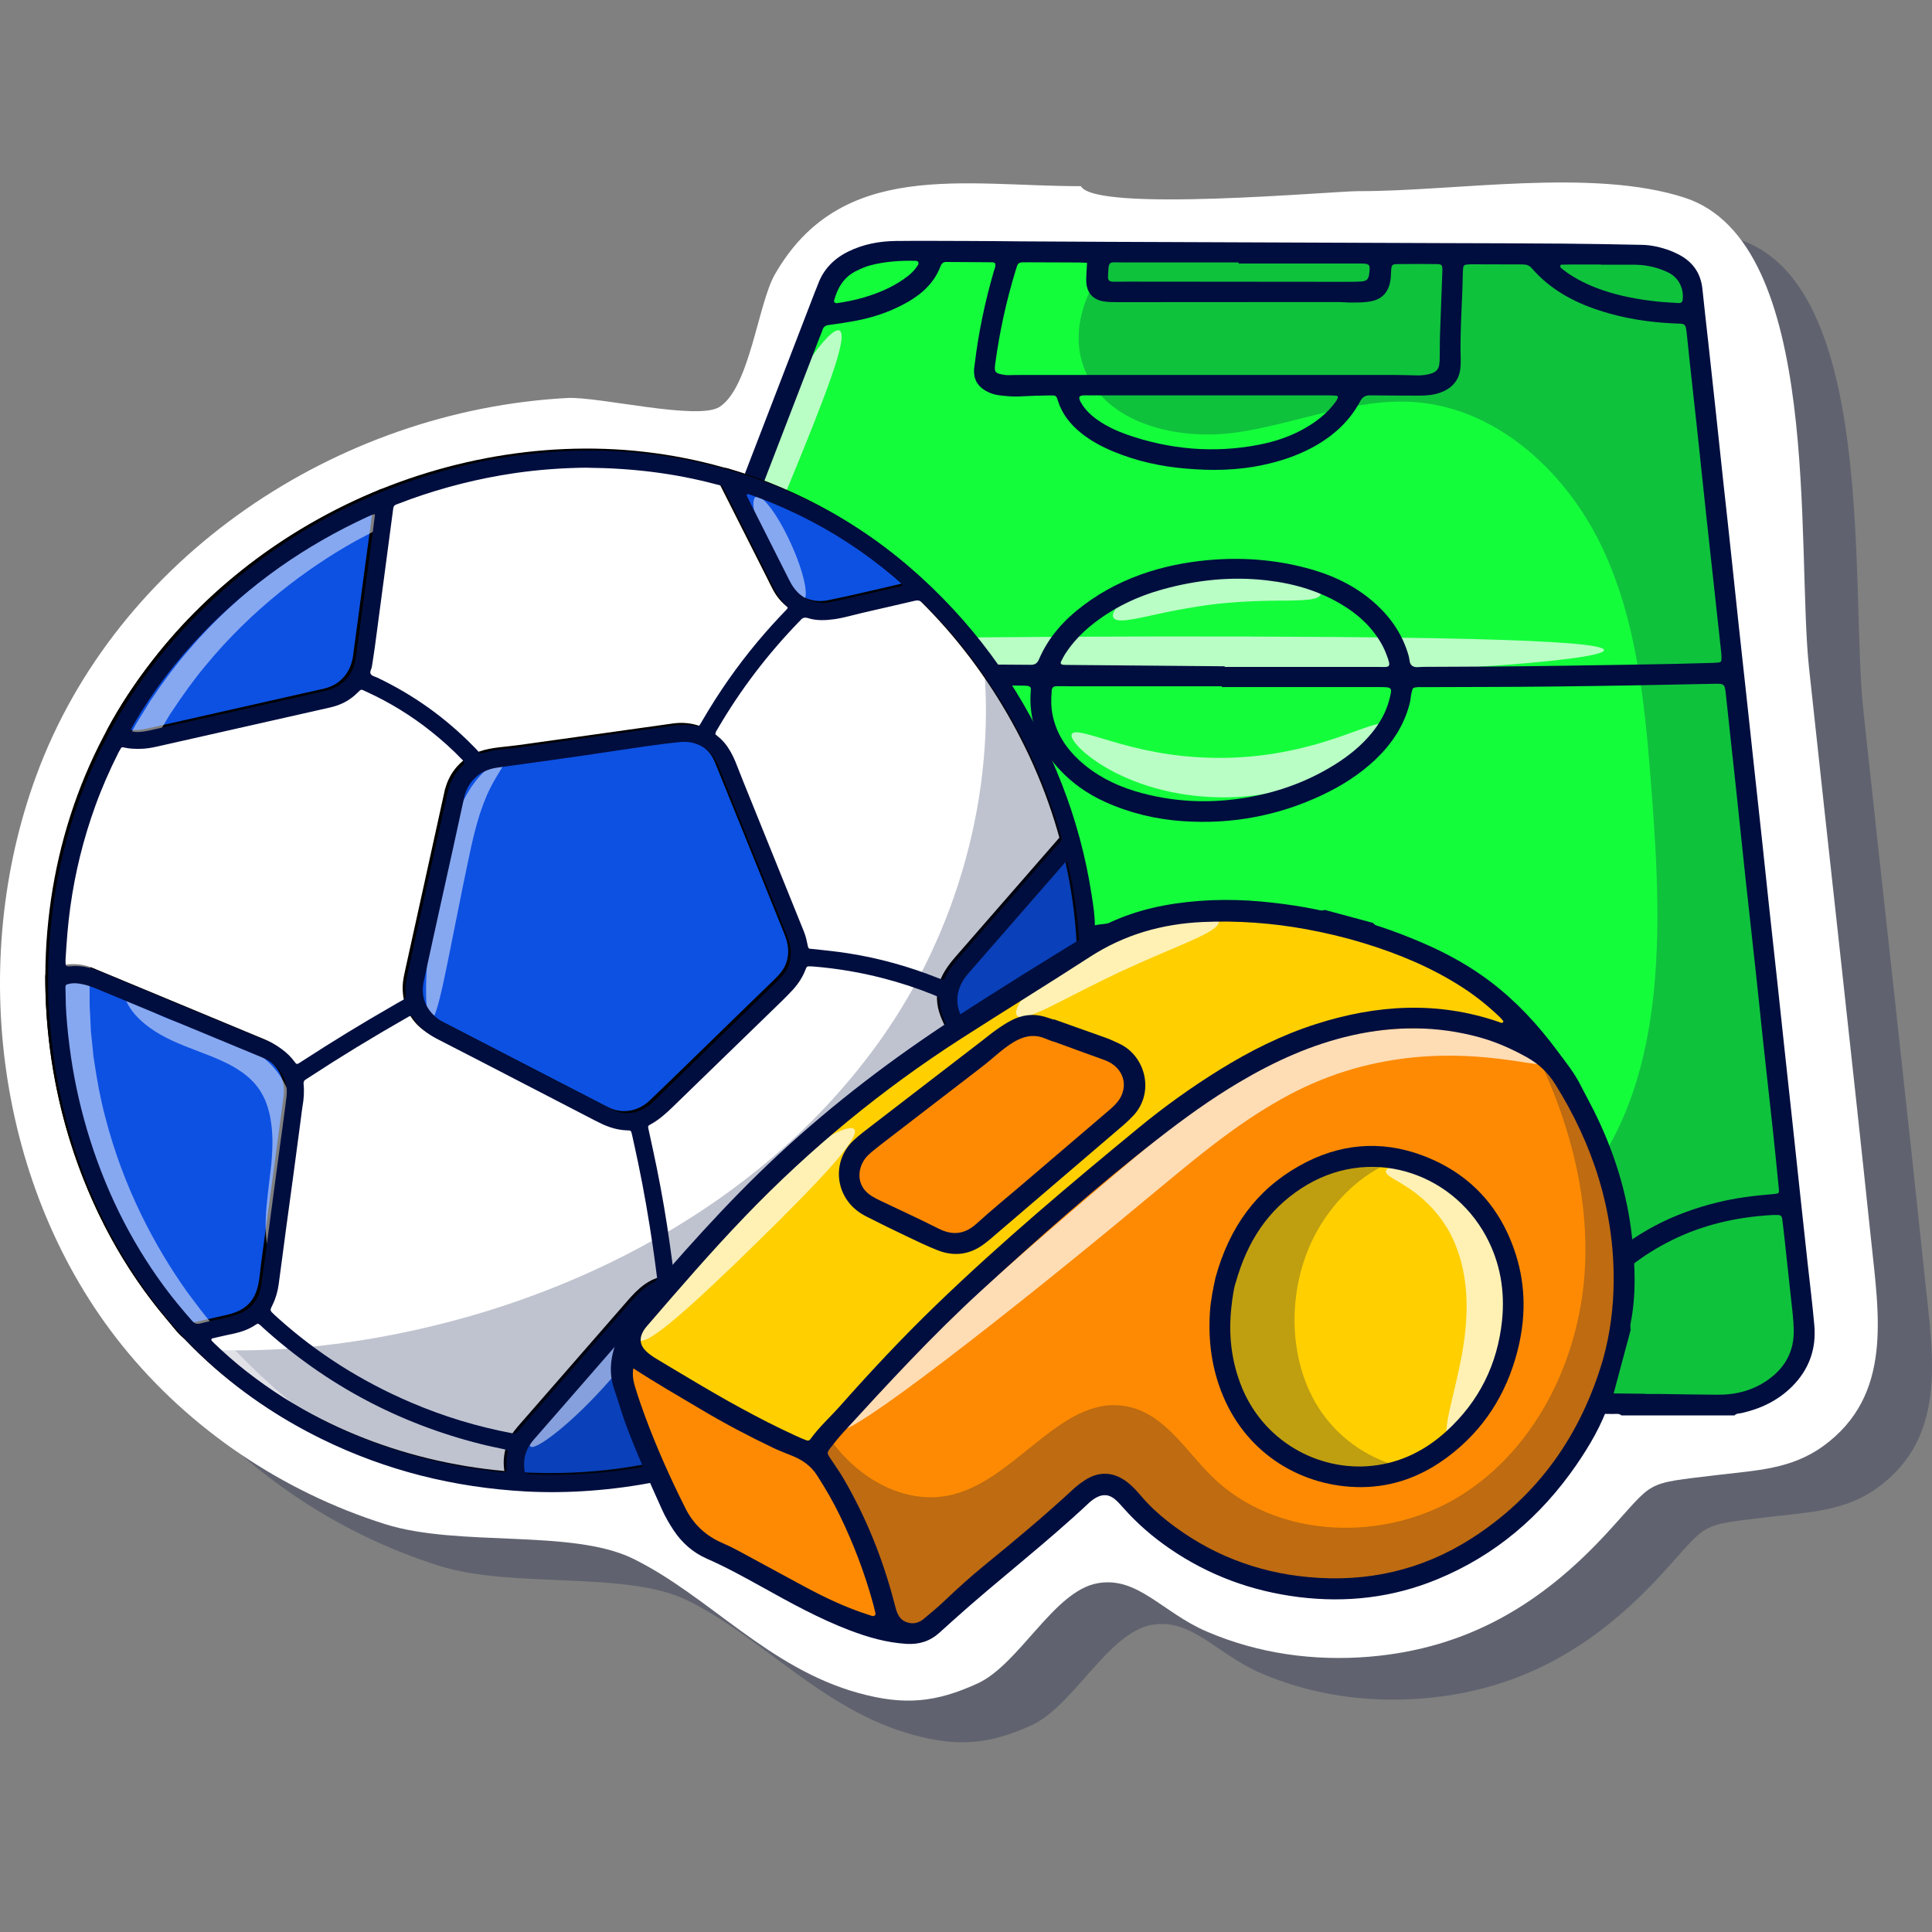 <svg width="30" height="30" viewBox="0 0 30 30" fill="none" xmlns="http://www.w3.org/2000/svg">
<rect x="0" y="0" width="30" height="30" fill="#808080" stroke="none"/>
<g clip-path="url(#clip0_4016_4283)">
<path opacity="0.25" d="M17.626 3.538C17.852 3.951 21.549 3.614 21.94 3.615C23.428 3.62 25.571 3.251 27.002 3.717C29.149 4.416 28.732 9.15 28.933 11.023C29.251 13.986 29.586 16.947 29.896 19.911C30.018 21.071 30.235 22.316 29.154 23.102C28.654 23.464 28.107 23.479 27.525 23.549C26.331 23.694 26.562 23.618 25.793 24.454C24.78 25.555 23.631 26.245 22.108 26.372C21.243 26.444 20.38 26.325 19.579 25.981C18.888 25.684 18.506 25.119 17.881 25.232C17.202 25.356 16.672 26.49 16.019 26.789C15.376 27.082 14.892 27.133 14.18 26.939C12.772 26.554 11.849 25.428 10.672 24.85C9.723 24.384 7.963 24.674 6.823 24.315C5.23 23.813 3.779 22.839 2.732 21.532C0.788 19.105 0.341 15.592 1.403 12.697C2.652 9.291 6.079 7.019 9.652 6.828C10.137 6.802 11.675 7.181 12.014 6.966C12.483 6.668 12.611 5.369 12.873 4.91C13.901 3.111 15.8 3.538 17.626 3.538H17.626Z" fill="#000E3F"/>
<path d="M16.784 2.891C17.01 3.304 20.707 2.966 21.098 2.968C22.586 2.973 24.729 2.603 26.16 3.07C28.307 3.769 27.89 8.503 28.091 10.376C28.409 13.339 28.744 16.3 29.055 19.263C29.176 20.423 29.393 21.669 28.312 22.454C27.812 22.817 27.265 22.831 26.683 22.902C25.49 23.047 25.72 22.971 24.951 23.806C23.938 24.907 22.789 25.597 21.266 25.725C20.401 25.797 19.538 25.678 18.737 25.334C18.046 25.037 17.664 24.471 17.04 24.585C16.36 24.709 15.83 25.843 15.177 26.142C14.534 26.435 14.05 26.486 13.338 26.291C11.93 25.906 11.007 24.781 9.83 24.203C8.881 23.737 7.121 24.027 5.981 23.667C4.388 23.165 2.937 22.191 1.89 20.884C-0.054 18.458 -0.501 14.945 0.561 12.05C1.81 8.644 5.237 6.371 8.81 6.18C9.295 6.155 10.833 6.534 11.172 6.319C11.641 6.02 11.769 4.722 12.031 4.263C13.059 2.464 14.959 2.891 16.784 2.891H16.784Z" fill="white"/>
<path d="M6.668 20.278L12.819 4.32C12.919 4.06 13.385 3.854 13.861 3.856L25.291 3.905C25.764 3.907 26.169 4.114 26.197 4.373L27.941 20.538C28.015 21.221 27.421 21.786 26.62 21.774L7.603 21.507C6.827 21.496 6.413 20.94 6.669 20.278H6.668Z" fill="#14FD3B"/>
<g opacity="0.25">
<path d="M26.62 21.774L7.602 21.506C6.826 21.495 6.413 20.939 6.668 20.278L7.799 17.344C7.8 17.362 7.802 17.38 7.803 17.398C7.89 18.472 8.329 19.579 9.224 20.177C10.152 20.797 11.355 20.754 12.469 20.689C14.665 20.561 16.861 20.434 19.056 20.306C20.929 20.197 22.982 20.011 24.309 18.685C25.884 17.113 25.822 14.588 25.652 12.37C25.554 11.07 25.447 9.74 24.904 8.556C24.361 7.371 23.281 6.346 21.982 6.245C21.046 6.172 20.145 6.576 19.216 6.713C18.288 6.85 17.146 6.581 16.827 5.699C16.601 5.076 16.894 4.359 17.376 3.904C17.388 3.892 17.4 3.881 17.413 3.87L25.29 3.903C25.764 3.905 26.169 4.112 26.196 4.372L27.94 20.537C28.014 21.219 27.421 21.785 26.62 21.773L26.62 21.774Z" fill="#000E3F"/>
</g>
<g opacity="0.7">
<path d="M24.907 10.095C24.902 9.923 21.823 9.881 18.029 9.883C14.234 9.888 11.155 9.936 11.15 10.107C11.145 10.274 14.225 10.501 18.029 10.496C21.834 10.494 24.913 10.262 24.907 10.095Z" fill="white"/>
</g>
<g opacity="0.7">
<path d="M11.2 9.587C11.282 9.611 11.43 9.374 11.619 8.981C11.713 8.785 11.819 8.549 11.931 8.286C12.044 8.024 12.165 7.735 12.29 7.431C12.415 7.127 12.534 6.837 12.638 6.571C12.743 6.305 12.834 6.064 12.906 5.858C13.05 5.446 13.112 5.174 13.037 5.133C12.963 5.093 12.765 5.295 12.519 5.664C12.395 5.849 12.261 6.076 12.125 6.334C11.989 6.593 11.852 6.884 11.723 7.196C11.595 7.508 11.488 7.811 11.401 8.091C11.316 8.371 11.25 8.626 11.208 8.844C11.122 9.28 11.121 9.562 11.201 9.586L11.2 9.587Z" fill="white"/>
</g>
<g opacity="0.7">
<path d="M8.224 17.542C8.381 17.605 9.121 16.124 9.875 14.233C10.63 12.342 11.114 10.759 10.957 10.696C10.8 10.634 10.06 12.115 9.306 14.005C8.551 15.896 8.067 17.479 8.224 17.542V17.542Z" fill="white"/>
</g>
<g opacity="0.7">
<path d="M22.299 16.629C22.297 16.46 20.097 16.348 17.385 16.38C14.674 16.411 12.477 16.573 12.479 16.743C12.481 16.912 14.681 17.024 17.393 16.993C20.104 16.961 22.301 16.799 22.299 16.629Z" fill="white"/>
</g>
<g opacity="0.7">
<path d="M19.39 15.202C19.411 15.166 19.367 15.094 19.261 15.002C19.155 14.91 18.986 14.801 18.759 14.7C18.645 14.649 18.516 14.603 18.375 14.562C18.233 14.523 18.08 14.487 17.915 14.465C17.587 14.418 17.215 14.418 16.834 14.483C16.453 14.551 16.103 14.677 15.809 14.832C15.662 14.908 15.529 14.994 15.409 15.078C15.29 15.165 15.185 15.252 15.095 15.338C14.915 15.51 14.793 15.67 14.725 15.792C14.657 15.915 14.64 15.997 14.671 16.024C14.738 16.083 14.972 15.906 15.358 15.683C15.453 15.627 15.561 15.57 15.675 15.511C15.792 15.455 15.915 15.395 16.049 15.343C16.315 15.235 16.617 15.144 16.94 15.086C17.262 15.031 17.577 15.015 17.865 15.026C18.009 15.031 18.145 15.044 18.273 15.058C18.401 15.075 18.521 15.092 18.631 15.113C19.068 15.192 19.348 15.279 19.392 15.201L19.39 15.202Z" fill="white"/>
</g>
<g opacity="0.7">
<path d="M20.51 9.228C20.523 9.188 20.49 9.136 20.416 9.077C20.398 9.062 20.376 9.047 20.353 9.031C20.329 9.016 20.303 9.002 20.274 8.987C20.217 8.958 20.15 8.924 20.074 8.899C20.036 8.885 19.996 8.872 19.954 8.858C19.912 8.845 19.867 8.835 19.821 8.824C19.728 8.8 19.628 8.786 19.522 8.771C19.31 8.747 19.073 8.743 18.826 8.769C18.58 8.798 18.35 8.854 18.148 8.925C18.048 8.963 17.954 8.999 17.869 9.044C17.827 9.065 17.785 9.084 17.748 9.107C17.71 9.129 17.674 9.151 17.64 9.173C17.571 9.215 17.514 9.262 17.464 9.303C17.44 9.325 17.417 9.344 17.398 9.364C17.378 9.385 17.361 9.404 17.347 9.423C17.288 9.497 17.267 9.554 17.289 9.591C17.31 9.627 17.372 9.639 17.46 9.633C17.483 9.631 17.507 9.628 17.532 9.623C17.558 9.62 17.586 9.616 17.615 9.611C17.674 9.601 17.738 9.584 17.81 9.571C17.846 9.564 17.882 9.556 17.921 9.547C17.959 9.537 17.999 9.531 18.04 9.522C18.122 9.502 18.209 9.488 18.3 9.469C18.484 9.435 18.684 9.402 18.896 9.377C19.108 9.354 19.31 9.342 19.496 9.334C19.589 9.333 19.678 9.327 19.762 9.328C19.803 9.328 19.844 9.325 19.883 9.326C19.922 9.326 19.96 9.326 19.996 9.326C20.069 9.322 20.135 9.325 20.195 9.321C20.224 9.319 20.252 9.317 20.279 9.314C20.305 9.313 20.329 9.31 20.351 9.307C20.439 9.294 20.496 9.268 20.509 9.228H20.51Z" fill="white"/>
</g>
<g opacity="0.7">
<path d="M21.507 11.257C21.453 11.186 21.188 11.31 20.766 11.454C20.66 11.49 20.544 11.525 20.42 11.562C20.294 11.595 20.162 11.63 20.019 11.658C19.736 11.717 19.421 11.757 19.088 11.767C18.755 11.775 18.438 11.754 18.152 11.712C18.009 11.692 17.873 11.664 17.747 11.638C17.621 11.609 17.503 11.58 17.395 11.549C16.966 11.43 16.694 11.321 16.645 11.395C16.622 11.43 16.66 11.505 16.756 11.605C16.853 11.706 17.012 11.829 17.229 11.95C17.337 12.011 17.461 12.068 17.596 12.123C17.732 12.175 17.881 12.226 18.041 12.265C18.36 12.346 18.724 12.389 19.106 12.38C19.487 12.368 19.848 12.303 20.162 12.205C20.32 12.157 20.465 12.098 20.598 12.037C20.731 11.975 20.851 11.91 20.955 11.844C21.164 11.711 21.316 11.579 21.407 11.473C21.499 11.367 21.532 11.29 21.507 11.256L21.507 11.257Z" fill="white"/>
</g>
<path d="M25.178 21.979C25.14 21.944 25.093 21.957 25.05 21.956C24.566 21.95 24.082 21.946 23.598 21.939C22.827 21.929 22.056 21.918 21.285 21.907C20.424 21.895 19.563 21.884 18.702 21.872C17.97 21.861 17.238 21.851 16.507 21.84C15.641 21.828 14.774 21.817 13.908 21.804C13.063 21.792 12.219 21.779 11.375 21.767C10.531 21.755 9.687 21.744 8.843 21.733C8.443 21.727 8.044 21.719 7.644 21.711C7.463 21.707 7.286 21.674 7.119 21.603C6.796 21.464 6.593 21.226 6.529 20.876C6.522 20.837 6.514 20.798 6.503 20.761C6.492 20.722 6.487 20.684 6.496 20.645C6.537 20.481 6.57 20.317 6.632 20.158C7.403 18.164 8.17 16.169 8.939 14.175C10.177 10.962 11.414 7.75 12.652 4.538C12.668 4.496 12.687 4.455 12.702 4.413C12.788 4.178 12.952 4.015 13.172 3.906C13.404 3.792 13.652 3.745 13.908 3.742C14.285 3.738 14.662 3.741 15.039 3.742C15.315 3.742 15.591 3.746 15.866 3.748C16.311 3.751 16.756 3.753 17.2 3.755C18.934 3.762 20.668 3.768 22.401 3.775C23.031 3.777 23.662 3.778 24.292 3.783C24.692 3.786 25.091 3.794 25.491 3.802C25.627 3.804 25.759 3.832 25.888 3.875C25.941 3.893 25.992 3.915 26.043 3.94C26.273 4.051 26.409 4.23 26.435 4.488C26.464 4.774 26.498 5.059 26.529 5.344C26.569 5.719 26.61 6.093 26.651 6.468C26.689 6.821 26.727 7.173 26.764 7.526C26.806 7.906 26.848 8.287 26.888 8.667C26.927 9.025 26.964 9.383 27.002 9.741C27.042 10.11 27.083 10.479 27.123 10.848C27.161 11.201 27.198 11.553 27.237 11.906C27.278 12.286 27.319 12.666 27.361 13.047C27.399 13.405 27.437 13.763 27.475 14.121C27.515 14.49 27.556 14.859 27.596 15.228C27.634 15.586 27.673 15.944 27.711 16.302C27.752 16.677 27.793 17.052 27.833 17.427C27.872 17.784 27.91 18.143 27.948 18.501C27.988 18.87 28.028 19.239 28.068 19.608C28.104 19.933 28.144 20.256 28.173 20.582C28.205 20.95 28.088 21.27 27.825 21.532C27.607 21.748 27.341 21.875 27.044 21.942C27.006 21.95 26.964 21.945 26.934 21.978H25.178L25.178 21.979ZM21.942 10.684C21.906 10.758 21.91 10.845 21.889 10.926C21.801 11.27 21.612 11.551 21.359 11.793C21.111 12.028 20.826 12.207 20.519 12.351C19.836 12.671 19.118 12.802 18.368 12.751C17.95 12.723 17.546 12.626 17.162 12.453C16.892 12.331 16.652 12.165 16.451 11.948C16.211 11.689 16.053 11.391 16.011 11.036C15.998 10.929 15.997 10.823 16.007 10.716C16.011 10.674 15.993 10.654 15.951 10.65C15.923 10.647 15.895 10.646 15.867 10.646C15.625 10.643 15.383 10.641 15.141 10.639C14.73 10.636 14.319 10.634 13.908 10.631C12.895 10.623 11.882 10.613 10.869 10.606C10.627 10.604 10.671 10.572 10.583 10.8C9.755 12.946 8.928 15.093 8.1 17.24C7.952 17.623 7.805 18.007 7.658 18.39C7.634 18.451 7.631 18.494 7.725 18.501C7.753 18.502 7.781 18.509 7.809 18.515C8.087 18.569 8.352 18.658 8.595 18.808C8.974 19.044 9.209 19.38 9.287 19.821C9.323 20.022 9.319 20.225 9.286 20.426C9.239 20.707 9.142 20.969 9.009 21.22C8.986 21.265 8.961 21.309 8.94 21.355C8.929 21.378 8.938 21.4 8.966 21.403C9.005 21.408 9.044 21.41 9.083 21.411C9.275 21.415 9.466 21.418 9.657 21.421C9.944 21.426 10.231 21.431 10.518 21.434C10.622 21.435 10.625 21.431 10.652 21.325C10.677 21.227 10.699 21.128 10.723 21.03C11.064 19.641 11.485 18.276 12.001 16.942C12.029 16.869 12.061 16.796 12.098 16.727C12.22 16.492 12.418 16.356 12.675 16.303C12.808 16.275 12.943 16.271 13.078 16.271C13.36 16.271 13.641 16.268 13.923 16.273C14.002 16.274 14.044 16.247 14.079 16.177C14.286 15.766 14.593 15.441 14.964 15.174C15.281 14.946 15.627 14.771 15.992 14.635C16.805 14.334 17.638 14.223 18.497 14.382C18.992 14.473 19.422 14.693 19.778 15.052C20.074 15.351 20.273 15.706 20.378 16.112C20.425 16.295 20.418 16.268 20.574 16.272C20.602 16.272 20.63 16.272 20.658 16.272C20.996 16.272 21.333 16.272 21.671 16.272C21.839 16.272 21.994 16.314 22.133 16.41C22.263 16.5 22.351 16.622 22.376 16.78C22.386 16.847 22.386 16.915 22.385 16.982C22.364 18.012 22.341 19.041 22.319 20.071C22.309 20.527 22.301 20.983 22.292 21.439C22.292 21.473 22.291 21.506 22.292 21.54C22.293 21.581 22.317 21.601 22.356 21.602C22.39 21.603 22.424 21.603 22.458 21.603C22.863 21.607 23.268 21.611 23.674 21.616C23.852 21.618 23.852 21.619 23.889 21.446C23.89 21.441 23.891 21.435 23.892 21.43C24.038 20.732 24.362 20.131 24.871 19.634C25.375 19.141 25.985 18.84 26.664 18.672C26.949 18.601 27.239 18.566 27.531 18.542C27.627 18.534 27.629 18.532 27.62 18.443C27.593 18.163 27.564 17.884 27.535 17.604C27.484 17.134 27.431 16.664 27.38 16.194C27.341 15.831 27.305 15.467 27.265 15.103C27.215 14.639 27.162 14.175 27.112 13.71C27.061 13.24 27.013 12.77 26.963 12.3C26.909 11.797 26.853 11.293 26.8 10.79C26.782 10.618 26.778 10.614 26.608 10.618C25.787 10.636 24.965 10.651 24.144 10.66C23.457 10.668 22.77 10.667 22.083 10.67C22.039 10.67 21.993 10.664 21.945 10.685L21.942 10.684ZM10.807 10.282C10.847 10.284 10.886 10.288 10.924 10.289C12.044 10.295 13.164 10.302 14.284 10.309C14.582 10.31 14.881 10.316 15.179 10.318C15.455 10.321 15.73 10.319 16.006 10.323C16.072 10.323 16.107 10.299 16.133 10.238C16.281 9.892 16.525 9.623 16.822 9.4C17.135 9.163 17.482 8.992 17.855 8.874C18.184 8.771 18.521 8.713 18.865 8.689C19.376 8.654 19.878 8.702 20.369 8.843C20.746 8.952 21.092 9.126 21.382 9.396C21.618 9.616 21.788 9.876 21.875 10.189C21.89 10.241 21.881 10.309 21.932 10.341C21.98 10.372 22.042 10.355 22.098 10.355C22.835 10.353 23.572 10.349 24.309 10.337C25.064 10.323 25.818 10.318 26.572 10.294C26.611 10.293 26.65 10.291 26.69 10.287C26.715 10.284 26.73 10.268 26.731 10.243C26.732 10.209 26.731 10.176 26.728 10.142C26.704 9.913 26.678 9.684 26.653 9.454C26.602 8.985 26.55 8.514 26.499 8.045C26.449 7.58 26.401 7.116 26.351 6.651C26.299 6.164 26.242 5.678 26.193 5.191C26.175 5.008 26.159 5.029 26.012 5.023C25.611 5.006 25.217 4.946 24.835 4.821C24.433 4.69 24.07 4.493 23.788 4.168C23.747 4.12 23.701 4.106 23.641 4.106C23.377 4.106 23.112 4.105 22.847 4.104C22.819 4.104 22.791 4.106 22.764 4.11C22.739 4.113 22.723 4.129 22.721 4.154C22.717 4.188 22.715 4.221 22.714 4.255C22.708 4.699 22.667 5.143 22.682 5.588C22.683 5.616 22.68 5.644 22.68 5.672C22.673 5.89 22.56 6.028 22.358 6.099C22.255 6.135 22.149 6.143 22.042 6.143C21.788 6.142 21.535 6.143 21.282 6.139C21.206 6.137 21.16 6.159 21.122 6.229C20.95 6.553 20.687 6.784 20.366 6.955C20.131 7.08 19.88 7.162 19.621 7.218C19.22 7.306 18.816 7.311 18.411 7.276C18.028 7.244 17.654 7.162 17.298 7.015C17.115 6.94 16.941 6.848 16.786 6.723C16.621 6.589 16.492 6.43 16.427 6.223C16.401 6.141 16.397 6.139 16.306 6.14C16.154 6.142 16.002 6.146 15.85 6.155C15.737 6.162 15.626 6.152 15.514 6.138C15.44 6.129 15.371 6.105 15.307 6.069C15.177 5.995 15.115 5.883 15.125 5.733C15.127 5.705 15.133 5.678 15.136 5.649C15.194 5.163 15.295 4.684 15.432 4.213C15.444 4.171 15.468 4.13 15.449 4.085C15.437 4.081 15.427 4.073 15.417 4.073C15.175 4.07 14.933 4.07 14.691 4.068C14.646 4.068 14.621 4.09 14.605 4.133C14.511 4.382 14.329 4.554 14.105 4.684C14.018 4.735 13.926 4.779 13.833 4.819C13.646 4.898 13.45 4.952 13.251 4.988C13.124 5.011 12.996 5.03 12.867 5.047C12.816 5.054 12.786 5.076 12.771 5.125C12.755 5.174 12.734 5.219 12.716 5.267C12.41 6.059 12.105 6.852 11.8 7.645C11.482 8.469 11.165 9.293 10.848 10.118C10.829 10.169 10.794 10.217 10.809 10.282L10.807 10.282ZM10.956 21.428C11.009 21.433 11.042 21.438 11.075 21.439C11.627 21.449 12.179 21.458 12.73 21.466C12.875 21.468 12.88 21.49 12.929 21.308C13.047 20.868 13.174 20.43 13.299 19.992C13.335 19.868 13.378 19.745 13.446 19.634C13.544 19.471 13.684 19.368 13.873 19.331C13.968 19.313 14.063 19.314 14.158 19.314C15.932 19.314 17.705 19.314 19.478 19.314C19.636 19.314 19.794 19.313 19.951 19.311C20.048 19.31 20.143 19.323 20.234 19.354C20.424 19.418 20.54 19.57 20.547 19.771C20.55 19.86 20.541 19.951 20.536 20.04C20.508 20.496 20.478 20.95 20.45 21.406C20.448 21.445 20.449 21.484 20.45 21.524C20.451 21.548 20.466 21.567 20.491 21.569C20.524 21.573 20.558 21.574 20.591 21.574C20.963 21.58 21.334 21.586 21.706 21.591C21.773 21.592 21.841 21.593 21.908 21.592C21.939 21.592 21.96 21.573 21.964 21.541C21.966 21.513 21.967 21.485 21.968 21.457C21.987 20.5 22.006 19.543 22.026 18.587C22.036 18.075 22.048 17.562 22.059 17.05C22.06 16.988 22.062 16.927 22.056 16.865C22.047 16.761 21.991 16.688 21.897 16.642C21.851 16.619 21.803 16.605 21.751 16.602C21.667 16.597 21.583 16.592 21.498 16.592C19.241 16.592 16.983 16.592 14.726 16.592C14.664 16.592 14.602 16.593 14.54 16.591C14.078 16.577 13.617 16.573 13.155 16.582C13.026 16.584 12.895 16.59 12.768 16.609C12.572 16.639 12.425 16.744 12.346 16.932C12.331 16.968 12.317 17.006 12.303 17.042C11.838 18.24 11.455 19.463 11.133 20.705C11.072 20.939 11.017 21.174 10.954 21.428H10.956ZM13.237 21.457C13.294 21.481 13.351 21.471 13.407 21.472C13.818 21.478 14.228 21.484 14.639 21.49C15.522 21.503 16.405 21.517 17.288 21.53C17.845 21.538 18.401 21.543 18.958 21.551C19.251 21.555 19.543 21.562 19.836 21.567C19.908 21.569 19.982 21.567 20.055 21.567C20.095 21.567 20.117 21.545 20.121 21.506C20.128 21.433 20.135 21.36 20.14 21.288C20.161 20.939 20.183 20.591 20.204 20.243C20.212 20.108 20.22 19.974 20.221 19.838C20.221 19.712 20.18 19.668 20.058 19.642C19.952 19.621 19.845 19.616 19.738 19.618C19.44 19.624 19.142 19.637 18.844 19.638C17.286 19.64 15.727 19.638 14.169 19.639C14.096 19.639 14.023 19.641 13.95 19.647C13.841 19.657 13.758 19.714 13.71 19.811C13.678 19.876 13.654 19.946 13.632 20.015C13.604 20.106 13.581 20.199 13.554 20.291C13.46 20.621 13.364 20.95 13.27 21.279C13.254 21.337 13.231 21.396 13.238 21.458L13.237 21.457ZM16.88 4.081C16.828 4.079 16.795 4.076 16.762 4.076C16.498 4.075 16.233 4.074 15.969 4.073C15.935 4.073 15.901 4.074 15.867 4.074C15.829 4.075 15.805 4.095 15.793 4.13C15.784 4.157 15.776 4.184 15.767 4.211C15.626 4.674 15.523 5.146 15.457 5.626C15.436 5.778 15.438 5.801 15.622 5.824C15.65 5.827 15.678 5.825 15.706 5.824C15.768 5.824 15.83 5.822 15.892 5.822C17.799 5.822 19.706 5.822 21.613 5.822C21.743 5.822 21.872 5.826 22.001 5.829C22.081 5.831 22.159 5.822 22.234 5.796C22.298 5.774 22.339 5.731 22.348 5.663C22.354 5.624 22.356 5.585 22.356 5.546C22.359 5.433 22.356 5.321 22.36 5.209C22.372 4.871 22.385 4.534 22.397 4.197C22.4 4.12 22.386 4.101 22.316 4.101C22.108 4.098 21.899 4.098 21.691 4.101C21.62 4.101 21.608 4.117 21.602 4.193C21.598 4.243 21.599 4.294 21.592 4.344C21.562 4.547 21.455 4.656 21.253 4.685C21.17 4.697 21.085 4.698 21.001 4.698C20.922 4.699 20.844 4.69 20.765 4.69C19.628 4.69 18.492 4.692 17.355 4.692C17.283 4.692 17.209 4.691 17.137 4.68C16.972 4.653 16.878 4.549 16.868 4.383C16.865 4.327 16.869 4.27 16.872 4.214C16.873 4.175 16.877 4.137 16.88 4.081ZM25.542 21.644C25.542 21.644 25.542 21.645 25.542 21.646C25.632 21.646 25.722 21.645 25.812 21.646C26.099 21.65 26.386 21.656 26.673 21.657C26.962 21.659 27.231 21.588 27.467 21.416C27.726 21.227 27.861 20.973 27.853 20.65C27.851 20.571 27.846 20.492 27.838 20.414C27.795 20.011 27.751 19.608 27.707 19.206C27.697 19.111 27.685 19.016 27.673 18.921C27.669 18.889 27.649 18.869 27.618 18.867C27.579 18.865 27.54 18.866 27.5 18.868C26.96 18.901 26.441 19.018 25.956 19.26C25.052 19.709 24.47 20.423 24.22 21.404C24.206 21.459 24.199 21.515 24.19 21.57C24.185 21.598 24.204 21.616 24.226 21.618C24.287 21.625 24.349 21.629 24.41 21.63C24.788 21.635 25.165 21.638 25.542 21.642V21.644ZM18.973 10.669C18.973 10.665 18.973 10.661 18.973 10.657C18.191 10.657 17.409 10.657 16.628 10.657C16.555 10.657 16.482 10.653 16.409 10.655C16.357 10.656 16.335 10.676 16.331 10.724C16.32 10.853 16.319 10.982 16.346 11.11C16.405 11.39 16.553 11.617 16.761 11.808C17.01 12.036 17.303 12.187 17.625 12.285C18.218 12.463 18.82 12.485 19.427 12.372C19.89 12.286 20.325 12.123 20.726 11.873C20.941 11.738 21.138 11.581 21.3 11.383C21.426 11.228 21.523 11.059 21.573 10.865C21.623 10.673 21.622 10.669 21.419 10.669C20.603 10.669 19.788 10.669 18.973 10.669V10.669ZM14.417 16.27H17.713C18.438 16.27 19.164 16.27 19.89 16.27C19.94 16.27 19.99 16.268 20.041 16.265C20.06 16.264 20.071 16.248 20.07 16.231C20.068 16.209 20.063 16.187 20.057 16.166C19.866 15.491 19.447 15.025 18.784 14.787C18.43 14.659 18.061 14.624 17.688 14.634C17.201 14.648 16.727 14.738 16.264 14.887C15.812 15.034 15.386 15.234 15.011 15.532C14.798 15.701 14.613 15.896 14.468 16.128C14.445 16.165 14.412 16.198 14.417 16.271V16.27ZM19.016 10.346C19.016 10.349 19.016 10.353 19.016 10.356C19.803 10.356 20.59 10.356 21.378 10.356C21.582 10.356 21.616 10.388 21.523 10.148C21.472 10.016 21.397 9.897 21.308 9.787C21.186 9.638 21.039 9.516 20.876 9.413C20.507 9.181 20.1 9.061 19.671 9.012C19.122 8.948 18.583 9.005 18.052 9.152C17.647 9.265 17.274 9.444 16.945 9.71C16.792 9.835 16.656 9.977 16.548 10.143C16.52 10.185 16.497 10.23 16.475 10.275C16.463 10.299 16.477 10.319 16.504 10.322C16.532 10.325 16.56 10.325 16.588 10.325C17.398 10.332 18.207 10.34 19.017 10.346L19.016 10.346ZM8.038 21.404C8.167 21.404 8.296 21.402 8.426 21.405C8.488 21.407 8.531 21.39 8.567 21.335C8.77 21.02 8.927 20.687 8.98 20.311C9.04 19.886 8.92 19.343 8.351 19.037C8.12 18.913 7.872 18.845 7.614 18.807C7.592 18.804 7.569 18.803 7.547 18.803C7.516 18.803 7.494 18.818 7.482 18.848C7.471 18.873 7.46 18.899 7.45 18.925C7.27 19.392 7.09 19.86 6.911 20.327C6.885 20.395 6.862 20.465 6.846 20.536C6.77 20.888 6.922 21.173 7.255 21.312C7.334 21.344 7.414 21.366 7.498 21.378C7.677 21.404 7.858 21.395 8.037 21.404H8.038ZM18.777 6.139C18.175 6.139 17.572 6.139 16.97 6.139C16.925 6.139 16.88 6.139 16.835 6.139C16.754 6.141 16.74 6.168 16.781 6.244C16.845 6.36 16.939 6.448 17.046 6.523C17.185 6.62 17.338 6.691 17.498 6.748C18.165 6.981 18.848 7.04 19.543 6.907C19.798 6.858 20.044 6.776 20.27 6.645C20.453 6.54 20.614 6.411 20.739 6.24C20.753 6.222 20.764 6.202 20.772 6.181C20.778 6.164 20.771 6.146 20.752 6.144C20.701 6.14 20.651 6.139 20.601 6.139C19.993 6.139 19.385 6.139 18.776 6.139L18.777 6.139ZM19.233 4.093V4.075C18.631 4.075 18.03 4.074 17.428 4.075C17.208 4.075 17.216 4.039 17.205 4.298C17.203 4.348 17.227 4.372 17.275 4.374C17.348 4.376 17.421 4.373 17.494 4.373C18.635 4.374 19.776 4.375 20.918 4.376C20.991 4.376 21.064 4.376 21.137 4.371C21.226 4.364 21.251 4.335 21.262 4.243C21.278 4.104 21.269 4.093 21.121 4.092C20.492 4.091 19.862 4.092 19.232 4.092L19.233 4.093ZM24.858 4.11V4.107C24.706 4.107 24.554 4.107 24.402 4.107C24.352 4.107 24.302 4.109 24.251 4.11C24.237 4.11 24.227 4.116 24.228 4.129C24.228 4.139 24.23 4.153 24.237 4.159C24.277 4.19 24.316 4.222 24.358 4.25C24.532 4.367 24.722 4.451 24.92 4.517C25.178 4.602 25.443 4.649 25.712 4.68C25.828 4.693 25.947 4.698 26.065 4.706C26.095 4.707 26.122 4.696 26.127 4.663C26.152 4.496 26.076 4.329 25.932 4.246C25.878 4.216 25.82 4.193 25.762 4.173C25.639 4.132 25.511 4.112 25.381 4.11C25.206 4.109 25.032 4.11 24.858 4.11V4.11ZM12.993 4.708C13.131 4.688 13.274 4.66 13.414 4.619C13.631 4.555 13.838 4.469 14.024 4.34C14.113 4.28 14.195 4.211 14.252 4.118C14.274 4.082 14.26 4.051 14.217 4.05C13.98 4.044 13.745 4.06 13.515 4.12C13.44 4.14 13.367 4.172 13.297 4.207C13.106 4.3 13.007 4.465 12.953 4.662C12.946 4.686 12.958 4.705 12.993 4.708L12.993 4.708Z" fill="#000E3F"/>
<path d="M16.307 17.84C16.23 18.023 16.146 18.203 16.055 18.379C16.033 18.424 16.009 18.47 15.985 18.514C15.41 19.584 14.601 20.51 13.648 21.238C13.428 21.407 13.199 21.566 12.963 21.712C11.823 22.424 10.527 22.871 9.202 22.98C8.806 23.012 8.408 23.015 8.01 22.989C7.835 22.977 7.661 22.96 7.486 22.937C5.938 22.735 4.444 22.088 3.28 21.016C3.237 20.977 3.194 20.936 3.152 20.895C3.081 20.826 3.012 20.756 2.944 20.685C1.809 19.487 1.106 17.883 0.899 16.211C0.856 15.865 0.834 15.516 0.834 15.167C0.834 14.558 0.9 13.949 1.036 13.356C1.198 12.654 1.45 11.999 1.777 11.399C1.79 11.372 1.805 11.346 1.82 11.32C2.743 9.664 4.234 8.425 5.934 7.731C5.937 7.73 5.941 7.728 5.944 7.727C7.447 7.116 9.114 6.93 10.698 7.259C10.888 7.298 11.077 7.345 11.264 7.4C12.35 7.714 13.38 8.283 14.276 9.135C14.303 9.161 14.33 9.187 14.358 9.214C14.414 9.27 14.471 9.327 14.527 9.385C15.517 10.418 16.233 11.687 16.595 13.04C16.669 13.31 16.727 13.583 16.77 13.859C16.979 15.184 16.849 16.557 16.307 17.84L16.307 17.84Z" fill="white"/>
<path d="M16.193 17.774C15.562 19.262 14.481 20.539 13.141 21.439C11.749 22.374 10.096 22.9 8.416 22.872C6.833 22.847 5.258 22.351 3.976 21.416C2.719 20.5 1.824 19.162 1.357 17.685C0.843 16.059 0.829 14.275 1.374 12.655C1.855 11.227 2.768 9.973 3.946 9.04C5.148 8.088 6.63 7.47 8.153 7.289C9.781 7.096 11.454 7.4 12.872 8.237C14.238 9.043 15.311 10.307 15.981 11.737C16.687 13.245 16.929 14.978 16.563 16.61C16.471 17.018 16.342 17.418 16.18 17.805C16.152 17.872 16.21 17.95 16.273 17.968C16.349 17.99 16.409 17.941 16.436 17.875C17.122 16.237 17.16 14.392 16.637 12.703C16.159 11.157 15.227 9.725 13.977 8.691C12.684 7.622 11.064 7.028 9.389 6.97C7.741 6.914 6.084 7.365 4.674 8.215C3.387 8.99 2.307 10.102 1.608 11.434C0.774 13.024 0.526 14.865 0.827 16.629C1.092 18.186 1.795 19.68 2.894 20.824C4.007 21.981 5.515 22.73 7.089 23.009C8.814 23.314 10.587 23.055 12.165 22.301C13.661 21.586 14.958 20.444 15.836 19.035C16.06 18.674 16.256 18.297 16.422 17.907C16.45 17.84 16.441 17.765 16.374 17.725C16.319 17.692 16.22 17.706 16.193 17.772V17.774Z" fill="black"/>
<path d="M7.036 12.298L6.398 15.198C6.331 15.502 6.478 15.813 6.754 15.956L9.378 17.311C9.641 17.447 9.96 17.4 10.172 17.194L12.164 15.259C12.365 15.065 12.427 14.768 12.322 14.508L11.222 11.785C11.103 11.493 10.801 11.319 10.489 11.362L7.612 11.765C7.327 11.805 7.098 12.018 7.036 12.298Z" fill="#0D51E3"/>
<path d="M6.908 12.263C6.784 12.829 6.659 13.395 6.535 13.96C6.462 14.291 6.389 14.623 6.316 14.953C6.302 15.021 6.285 15.089 6.272 15.157C6.222 15.402 6.269 15.65 6.424 15.849C6.573 16.041 6.81 16.134 7.019 16.242C7.349 16.412 7.679 16.582 8.009 16.753C8.337 16.923 8.665 17.092 8.993 17.261C9.22 17.378 9.45 17.528 9.714 17.52C10.048 17.51 10.253 17.301 10.473 17.087C10.734 16.834 10.995 16.581 11.255 16.328C11.518 16.073 11.781 15.818 12.043 15.563C12.253 15.359 12.463 15.174 12.501 14.86C12.532 14.599 12.41 14.366 12.315 14.132C12.176 13.788 12.037 13.445 11.898 13.101L11.484 12.076C11.39 11.843 11.313 11.579 11.113 11.414C10.923 11.258 10.69 11.201 10.448 11.234C10.375 11.244 10.302 11.255 10.228 11.265C9.887 11.313 9.545 11.361 9.203 11.409C8.821 11.462 8.439 11.515 8.057 11.569C7.86 11.597 7.636 11.602 7.446 11.668C7.177 11.763 6.977 11.985 6.91 12.262C6.869 12.428 7.126 12.499 7.167 12.332C7.225 12.091 7.408 11.93 7.651 11.892C7.709 11.883 7.766 11.876 7.823 11.868C8.133 11.824 8.442 11.781 8.751 11.738C9.339 11.656 9.927 11.552 10.517 11.491C10.717 11.469 10.933 11.557 11.05 11.737C11.088 11.797 11.111 11.86 11.139 11.929C11.248 12.198 11.357 12.468 11.466 12.736C11.704 13.325 11.944 13.914 12.18 14.504C12.236 14.644 12.261 14.784 12.215 14.933C12.179 15.05 12.102 15.134 12.018 15.216C11.818 15.41 11.618 15.604 11.419 15.797C10.977 16.227 10.537 16.659 10.092 17.085C9.944 17.228 9.74 17.29 9.539 17.231C9.471 17.211 9.409 17.175 9.346 17.143C9.09 17.011 8.834 16.879 8.579 16.747C8.008 16.452 7.438 16.158 6.867 15.863C6.605 15.727 6.472 15.486 6.536 15.191C6.588 14.951 6.642 14.711 6.695 14.47C6.842 13.801 6.989 13.133 7.136 12.465C7.146 12.421 7.155 12.376 7.165 12.332C7.202 12.165 6.946 12.094 6.908 12.261V12.263Z" fill="black"/>
<path d="M13.648 21.238C13.428 21.407 13.199 21.566 12.963 21.713C11.823 22.424 10.527 22.872 9.202 22.98C8.806 23.012 8.408 23.015 8.01 22.989C7.903 22.746 7.945 22.462 8.121 22.26L9.946 20.167C10.14 19.945 10.456 19.871 10.728 19.985L13.455 21.118C13.527 21.148 13.592 21.189 13.648 21.239V21.238Z" fill="#0D51E3"/>
<path d="M13.581 21.123C12.37 22.047 10.916 22.666 9.397 22.828C8.937 22.878 8.473 22.885 8.011 22.856C8.054 22.889 8.096 22.921 8.139 22.953C8.054 22.747 8.073 22.528 8.216 22.353C8.242 22.321 8.27 22.291 8.297 22.261C8.442 22.094 8.587 21.928 8.732 21.762C9.106 21.334 9.479 20.906 9.852 20.478C9.945 20.372 10.04 20.234 10.159 20.156C10.372 20.018 10.587 20.069 10.801 20.158C11.28 20.357 11.76 20.556 12.24 20.755C12.521 20.872 12.801 20.989 13.082 21.105C13.237 21.169 13.424 21.222 13.554 21.333C13.685 21.443 13.873 21.255 13.742 21.145C13.596 21.021 13.42 20.959 13.245 20.887C13.001 20.786 12.756 20.684 12.511 20.582C11.988 20.365 11.464 20.147 10.94 19.93C10.737 19.845 10.548 19.773 10.319 19.813C10.071 19.856 9.907 20.011 9.751 20.19C9.38 20.615 9.01 21.04 8.64 21.464L8.103 22.079C8.063 22.125 8.021 22.171 7.985 22.219C7.812 22.449 7.773 22.758 7.883 23.024C7.907 23.082 7.947 23.117 8.012 23.121C9.596 23.222 11.178 22.852 12.571 22.096C12.971 21.878 13.354 21.629 13.717 21.353C13.851 21.25 13.718 21.019 13.582 21.123L13.581 21.123Z" fill="black"/>
<path d="M16.307 17.841C16.231 18.024 16.146 18.204 16.056 18.379L14.756 15.802C14.63 15.553 14.668 15.252 14.851 15.041L16.596 13.041C16.669 13.311 16.727 13.584 16.771 13.86C16.98 15.185 16.849 16.558 16.307 17.841Z" fill="#0D51E3"/>
<path d="M16.193 17.773C16.115 17.956 16.031 18.135 15.941 18.312H16.171C15.789 17.555 15.406 16.797 15.024 16.04C14.973 15.939 14.92 15.839 14.872 15.737C14.765 15.508 14.825 15.274 14.985 15.091C15.277 14.756 15.569 14.421 15.862 14.085C16.138 13.769 16.414 13.452 16.69 13.135L16.468 13.077C16.887 14.642 16.807 16.307 16.179 17.806C16.151 17.873 16.21 17.951 16.272 17.969C16.349 17.991 16.408 17.942 16.436 17.876C17.08 16.337 17.154 14.612 16.724 13.005C16.7 12.914 16.569 12.87 16.502 12.947C15.944 13.586 15.387 14.226 14.829 14.866C14.668 15.05 14.544 15.252 14.549 15.508C14.553 15.696 14.631 15.851 14.713 16.013C14.935 16.454 15.158 16.895 15.38 17.336C15.566 17.706 15.753 18.077 15.94 18.447C15.985 18.535 16.126 18.534 16.17 18.447C16.26 18.271 16.345 18.091 16.422 17.909C16.45 17.842 16.442 17.767 16.374 17.727C16.319 17.694 16.22 17.709 16.193 17.775V17.773Z" fill="black"/>
<path d="M14.277 9.135L12.882 9.45C12.575 9.52 12.259 9.371 12.117 9.089L11.265 7.4C12.351 7.714 13.382 8.283 14.277 9.135V9.135Z" fill="#0D51E3"/>
<path d="M14.241 9.007C13.777 9.112 13.313 9.229 12.847 9.322C12.592 9.372 12.352 9.249 12.232 9.022C12.203 8.967 12.176 8.911 12.147 8.854C12.004 8.57 11.86 8.285 11.716 8.001C11.604 7.779 11.492 7.556 11.38 7.334C11.33 7.399 11.28 7.464 11.23 7.529C12.336 7.853 13.346 8.437 14.183 9.229C14.307 9.347 14.496 9.159 14.371 9.041C13.5 8.217 12.451 7.609 11.3 7.272C11.183 7.238 11.1 7.368 11.15 7.468C11.402 7.966 11.653 8.465 11.905 8.963C11.937 9.028 11.968 9.092 12.002 9.156C12.118 9.376 12.331 9.542 12.579 9.586C12.857 9.635 13.164 9.524 13.433 9.463C13.726 9.397 14.019 9.33 14.312 9.264C14.479 9.226 14.409 8.97 14.242 9.007L14.241 9.007Z" fill="black"/>
<path d="M5.945 7.728L5.608 10.24C5.57 10.524 5.359 10.755 5.079 10.818L2.244 11.459C2.082 11.495 1.918 11.471 1.778 11.399C1.791 11.373 1.806 11.346 1.82 11.321C2.744 9.665 4.234 8.425 5.935 7.732C5.938 7.73 5.942 7.729 5.945 7.728Z" fill="#0D51E3"/>
<path d="M5.812 7.728C5.702 8.547 5.592 9.367 5.482 10.186C5.45 10.427 5.295 10.628 5.042 10.69C4.937 10.716 4.831 10.738 4.725 10.762C4.213 10.877 3.701 10.993 3.189 11.109C2.937 11.165 2.684 11.223 2.432 11.28C2.231 11.325 2.046 11.381 1.844 11.284C1.86 11.345 1.876 11.406 1.892 11.466C2.564 10.185 3.654 9.12 4.896 8.392C5.244 8.188 5.607 8.009 5.98 7.856C6.136 7.791 6.068 7.534 5.909 7.599C4.522 8.167 3.283 9.072 2.363 10.261C2.102 10.598 1.861 10.954 1.663 11.331C1.632 11.391 1.644 11.481 1.711 11.513C1.942 11.625 2.165 11.612 2.405 11.558C2.61 11.511 2.815 11.465 3.02 11.418L4.659 11.048C4.804 11.015 4.949 10.983 5.095 10.949C5.424 10.872 5.684 10.613 5.736 10.274C5.795 9.884 5.841 9.493 5.893 9.103C5.954 8.644 6.016 8.185 6.077 7.726C6.087 7.654 6.009 7.593 5.944 7.593C5.865 7.592 5.821 7.655 5.811 7.726L5.812 7.728Z" fill="black"/>
<path d="M4.538 17.012L4.143 19.955C4.104 20.24 3.893 20.47 3.613 20.533L2.945 20.684C1.81 19.487 1.107 17.882 0.899 16.211C0.856 15.864 0.834 15.516 0.834 15.167C1.006 15.085 1.209 15.076 1.393 15.152L4.12 16.285C4.408 16.405 4.579 16.703 4.538 17.011L4.538 17.012Z" fill="#0D51E3"/>
<path d="M4.405 17.012C4.334 17.539 4.263 18.066 4.193 18.593C4.147 18.933 4.101 19.275 4.055 19.615C4.026 19.83 4.027 20.055 3.884 20.222C3.752 20.377 3.566 20.408 3.378 20.45L2.909 20.556C2.952 20.568 2.996 20.579 3.039 20.591C2.008 19.497 1.355 18.088 1.094 16.614C1.009 16.137 0.969 15.652 0.968 15.168C0.946 15.206 0.923 15.245 0.902 15.283C1.141 15.176 1.35 15.278 1.567 15.368C1.817 15.472 2.067 15.576 2.317 15.68C2.858 15.905 3.399 16.129 3.94 16.354C3.988 16.374 4.037 16.392 4.084 16.414C4.313 16.522 4.433 16.758 4.405 17.012C4.386 17.182 4.653 17.181 4.671 17.012C4.716 16.608 4.468 16.288 4.109 16.139C3.9 16.052 3.689 15.964 3.479 15.877C2.878 15.627 2.276 15.377 1.674 15.127C1.599 15.095 1.524 15.064 1.448 15.033C1.222 14.941 0.989 14.954 0.767 15.053C0.726 15.071 0.702 15.125 0.702 15.167C0.704 16.3 0.926 17.432 1.366 18.477C1.572 18.968 1.825 19.44 2.127 19.88C2.273 20.094 2.43 20.299 2.597 20.496C2.675 20.588 2.756 20.704 2.851 20.778C2.908 20.823 2.957 20.817 3.02 20.803C3.157 20.774 3.293 20.741 3.43 20.711C3.541 20.686 3.658 20.667 3.764 20.625C4.074 20.501 4.24 20.227 4.282 19.908C4.348 19.418 4.413 18.929 4.479 18.439C4.543 17.963 4.607 17.488 4.671 17.012C4.681 16.94 4.603 16.88 4.538 16.879C4.458 16.878 4.414 16.941 4.405 17.012Z" fill="black"/>
<g opacity="0.25">
<path d="M16.307 17.84C16.231 18.023 16.146 18.203 16.056 18.379C16.033 18.424 16.009 18.469 15.985 18.514C15.41 19.584 14.601 20.51 13.648 21.238C13.428 21.407 13.199 21.565 12.963 21.712C11.823 22.423 10.527 22.871 9.203 22.979C8.807 23.012 8.408 23.015 8.011 22.988C7.836 22.977 7.661 22.959 7.487 22.937C5.939 22.735 4.445 22.087 3.281 21.016C3.26 20.996 3.238 20.977 3.217 20.957C4.098 20.999 4.992 20.923 5.858 20.77C8.919 20.227 11.883 18.674 13.679 16.137C14.871 14.454 15.464 12.315 15.275 10.28C15.882 11.117 16.332 12.057 16.596 13.041C16.669 13.311 16.727 13.585 16.771 13.86C16.98 15.186 16.849 16.558 16.307 17.841V17.84Z" fill="#000E3F"/>
</g>
<g opacity="0.5">
<path d="M4.891 22.105C4.899 22.093 4.849 22.044 4.749 21.961C4.723 21.94 4.695 21.917 4.664 21.892C4.648 21.879 4.632 21.867 4.614 21.853C4.597 21.84 4.579 21.825 4.562 21.809C4.49 21.747 4.406 21.677 4.312 21.598C4.3 21.588 4.289 21.579 4.277 21.569C4.265 21.558 4.253 21.547 4.242 21.536C4.218 21.514 4.194 21.492 4.168 21.468C4.118 21.422 4.066 21.374 4.011 21.324C3.983 21.299 3.956 21.273 3.929 21.245C3.901 21.218 3.873 21.189 3.844 21.161C3.816 21.133 3.786 21.104 3.757 21.074C3.728 21.044 3.696 21.016 3.668 20.982C3.551 20.853 3.422 20.72 3.3 20.567C3.171 20.419 3.048 20.251 2.917 20.077C2.664 19.723 2.415 19.316 2.191 18.857C1.968 18.398 1.773 17.887 1.631 17.333C1.558 17.057 1.505 16.768 1.462 16.472L1.453 16.417L1.447 16.361C1.443 16.323 1.44 16.285 1.436 16.248C1.428 16.173 1.42 16.097 1.412 16.022C1.408 15.945 1.404 15.869 1.401 15.792C1.399 15.753 1.397 15.715 1.395 15.676C1.394 15.656 1.392 15.637 1.392 15.618V15.559C1.382 14.938 1.444 14.293 1.584 13.649C1.731 13.006 1.949 12.396 2.223 11.837L2.247 11.785C2.256 11.767 2.266 11.75 2.274 11.733C2.293 11.699 2.311 11.665 2.329 11.631C2.365 11.563 2.401 11.496 2.437 11.428C2.477 11.363 2.516 11.298 2.555 11.233C2.574 11.201 2.594 11.168 2.613 11.136L2.642 11.088L2.674 11.041C2.839 10.792 3.009 10.554 3.193 10.334C3.557 9.893 3.951 9.514 4.348 9.194C4.745 8.874 5.144 8.611 5.524 8.399C5.717 8.297 5.898 8.197 6.078 8.118C6.255 8.031 6.428 7.966 6.588 7.898C6.628 7.881 6.668 7.868 6.708 7.854C6.748 7.839 6.786 7.826 6.824 7.812C6.862 7.798 6.899 7.785 6.936 7.772C6.972 7.759 7.008 7.745 7.043 7.735C7.115 7.713 7.183 7.692 7.248 7.672C7.28 7.662 7.312 7.652 7.343 7.642C7.358 7.637 7.374 7.632 7.389 7.628C7.404 7.624 7.419 7.62 7.434 7.616C7.553 7.585 7.658 7.556 7.749 7.531C7.772 7.524 7.794 7.519 7.815 7.514C7.837 7.509 7.857 7.505 7.877 7.5C7.916 7.491 7.951 7.482 7.982 7.474C8.108 7.441 8.174 7.417 8.173 7.404C8.171 7.391 8.101 7.389 7.97 7.397C7.937 7.398 7.901 7.401 7.86 7.405C7.84 7.406 7.819 7.408 7.796 7.41C7.774 7.412 7.751 7.414 7.728 7.418C7.632 7.432 7.523 7.449 7.4 7.47C7.384 7.472 7.369 7.475 7.353 7.478C7.337 7.481 7.321 7.484 7.305 7.488C7.273 7.495 7.24 7.502 7.206 7.51C7.138 7.525 7.067 7.541 6.992 7.558C6.955 7.565 6.918 7.577 6.88 7.588C6.841 7.599 6.802 7.61 6.763 7.621C6.723 7.632 6.682 7.644 6.641 7.656C6.6 7.668 6.557 7.679 6.515 7.694C6.347 7.753 6.166 7.811 5.98 7.892C5.791 7.965 5.598 8.06 5.395 8.157C4.995 8.362 4.572 8.62 4.15 8.942C3.729 9.263 3.308 9.65 2.92 10.105C2.724 10.332 2.541 10.579 2.365 10.838L2.332 10.887L2.301 10.937C2.281 10.97 2.26 11.004 2.239 11.038C2.197 11.106 2.156 11.173 2.113 11.242C2.075 11.312 2.036 11.382 1.997 11.453C1.978 11.489 1.958 11.524 1.939 11.56C1.93 11.578 1.92 11.595 1.911 11.614L1.884 11.669C1.593 12.252 1.362 12.891 1.208 13.565C1.061 14.24 0.998 14.916 1.014 15.568V15.629C1.015 15.649 1.017 15.67 1.018 15.69C1.02 15.73 1.023 15.771 1.025 15.811C1.031 15.892 1.035 15.971 1.04 16.052C1.049 16.131 1.058 16.21 1.067 16.289C1.072 16.328 1.076 16.367 1.08 16.407L1.087 16.465L1.097 16.523C1.146 16.832 1.207 17.134 1.287 17.422C1.446 17.999 1.661 18.528 1.906 18.998C2.15 19.469 2.423 19.883 2.699 20.238C2.841 20.412 2.974 20.58 3.115 20.726C3.249 20.878 3.389 21.008 3.516 21.133C3.547 21.165 3.581 21.193 3.613 21.221C3.645 21.25 3.677 21.278 3.708 21.305C3.739 21.332 3.77 21.359 3.8 21.386C3.829 21.412 3.859 21.438 3.889 21.461C3.949 21.508 4.007 21.552 4.062 21.595C4.089 21.616 4.116 21.637 4.142 21.657C4.155 21.667 4.168 21.677 4.18 21.687C4.194 21.696 4.207 21.705 4.219 21.713C4.323 21.785 4.414 21.847 4.495 21.9C4.514 21.914 4.534 21.926 4.554 21.937C4.573 21.948 4.592 21.958 4.609 21.969C4.644 21.989 4.676 22.007 4.705 22.023C4.82 22.086 4.884 22.113 4.891 22.102V22.105Z" fill="white"/>
</g>
<g opacity="0.5">
<path d="M6.688 15.839C6.742 15.843 6.808 15.61 6.89 15.233C6.971 14.857 7.07 14.336 7.187 13.764C7.217 13.621 7.246 13.482 7.274 13.347C7.302 13.213 7.329 13.085 7.359 12.965C7.389 12.846 7.42 12.734 7.453 12.632C7.487 12.529 7.522 12.437 7.558 12.353C7.703 12.02 7.87 11.852 7.834 11.806C7.825 11.796 7.806 11.795 7.776 11.805C7.761 11.809 7.743 11.817 7.722 11.827C7.702 11.836 7.681 11.851 7.657 11.867C7.56 11.931 7.436 12.049 7.319 12.22C7.263 12.306 7.206 12.405 7.155 12.513C7.105 12.622 7.058 12.741 7.017 12.867C6.975 12.993 6.939 13.126 6.905 13.263C6.872 13.399 6.839 13.541 6.809 13.687C6.689 14.272 6.631 14.81 6.619 15.201C6.606 15.592 6.635 15.835 6.688 15.84V15.839Z" fill="white"/>
</g>
<g opacity="0.5">
<path d="M12.472 9.326C12.569 9.282 12.484 8.885 12.281 8.44C12.079 7.995 11.836 7.67 11.739 7.714C11.642 7.758 11.727 8.155 11.93 8.6C12.132 9.045 12.375 9.37 12.472 9.326Z" fill="white"/>
</g>
<g opacity="0.5">
<path d="M4.238 19.542C4.265 19.539 4.278 19.46 4.299 19.327C4.32 19.193 4.353 19.002 4.41 18.765C4.437 18.647 4.47 18.516 4.501 18.372C4.518 18.3 4.533 18.224 4.547 18.145C4.561 18.066 4.574 17.983 4.583 17.897C4.588 17.854 4.59 17.809 4.594 17.765C4.595 17.721 4.598 17.675 4.597 17.629C4.598 17.537 4.592 17.441 4.579 17.343C4.567 17.246 4.544 17.145 4.512 17.046C4.504 17.021 4.496 16.996 4.486 16.971C4.476 16.946 4.465 16.921 4.455 16.896C4.431 16.847 4.407 16.798 4.378 16.752L4.356 16.716C4.348 16.704 4.34 16.694 4.332 16.682C4.315 16.66 4.3 16.637 4.282 16.616C4.247 16.573 4.211 16.533 4.172 16.496C4.094 16.423 4.012 16.36 3.927 16.308C3.759 16.202 3.586 16.133 3.425 16.077C3.263 16.022 3.113 15.981 2.976 15.941C2.838 15.9 2.716 15.86 2.607 15.817C2.39 15.731 2.233 15.63 2.13 15.549C2.027 15.468 1.973 15.411 1.948 15.425C1.937 15.432 1.935 15.454 1.945 15.494C1.95 15.514 1.958 15.536 1.97 15.563C1.983 15.588 1.997 15.618 2.018 15.649C2.059 15.713 2.118 15.784 2.197 15.855C2.275 15.926 2.373 15.997 2.488 16.063C2.545 16.096 2.606 16.127 2.67 16.157C2.734 16.187 2.801 16.215 2.87 16.243C3.008 16.299 3.154 16.351 3.3 16.41C3.446 16.47 3.591 16.537 3.722 16.625C3.788 16.668 3.849 16.718 3.905 16.772C3.933 16.799 3.958 16.827 3.982 16.857C3.995 16.872 4.005 16.888 4.017 16.904C4.023 16.912 4.028 16.919 4.034 16.927L4.048 16.952C4.07 16.985 4.087 17.02 4.105 17.055C4.112 17.074 4.12 17.092 4.128 17.11C4.136 17.128 4.141 17.147 4.148 17.166C4.173 17.241 4.193 17.317 4.204 17.397C4.217 17.475 4.225 17.555 4.228 17.634C4.231 17.674 4.23 17.713 4.23 17.752C4.229 17.792 4.23 17.83 4.227 17.869C4.224 17.947 4.218 18.022 4.211 18.096C4.203 18.171 4.194 18.244 4.185 18.316C4.168 18.459 4.151 18.595 4.14 18.721C4.116 18.974 4.122 19.185 4.149 19.328C4.175 19.471 4.212 19.545 4.238 19.541V19.542Z" fill="white"/>
</g>
<g opacity="0.5">
<path d="M8.236 22.46C8.274 22.498 8.435 22.407 8.662 22.224C8.889 22.041 9.18 21.764 9.472 21.431C9.765 21.099 10.003 20.775 10.155 20.526C10.308 20.278 10.376 20.106 10.335 20.074C10.292 20.041 10.146 20.154 9.941 20.356C9.736 20.559 9.469 20.849 9.182 21.176C8.895 21.503 8.64 21.805 8.466 22.034C8.291 22.263 8.198 22.422 8.236 22.46H8.236Z" fill="white"/>
</g>
<path d="M17.022 15.668C17 15.691 17.004 15.721 17.003 15.749C16.995 16.041 16.943 16.327 16.884 16.612C16.66 17.688 16.202 18.66 15.559 19.547C14.719 20.706 13.654 21.603 12.379 22.251C11.685 22.603 10.957 22.854 10.194 23.008C9.857 23.076 9.516 23.121 9.173 23.147C8.836 23.172 8.499 23.177 8.162 23.159C7.055 23.098 5.998 22.836 5 22.347C4.33 22.019 3.719 21.604 3.175 21.091C2.554 20.506 2.06 19.828 1.67 19.07C1.314 18.378 1.065 17.649 0.912 16.887C0.845 16.549 0.801 16.209 0.772 15.865C0.741 15.49 0.739 15.113 0.761 14.738C0.829 13.553 1.131 12.433 1.693 11.384C2.046 10.726 2.487 10.133 3.009 9.599C4.183 8.399 5.595 7.617 7.224 7.222C7.651 7.118 8.086 7.053 8.525 7.019C8.897 6.991 9.27 6.988 9.642 7.009C10.178 7.04 10.705 7.13 11.223 7.271C12.469 7.608 13.551 8.233 14.477 9.128C15.374 9.994 16.037 11.016 16.489 12.176C16.706 12.733 16.861 13.308 16.951 13.898C16.976 14.059 17.002 14.221 17.001 14.385C17.001 14.424 17.007 14.461 17.021 14.497V15.668H17.022ZM10.204 19.856C10.204 19.849 10.203 19.842 10.202 19.835C10.181 19.677 10.162 19.518 10.138 19.361C10.074 18.926 10 18.493 9.91 18.062C9.879 17.913 9.846 17.764 9.813 17.615C9.799 17.555 9.797 17.553 9.737 17.552C9.599 17.548 9.471 17.51 9.348 17.453C9.31 17.435 9.271 17.416 9.233 17.396C8.619 17.079 8.006 16.76 7.392 16.443C7.193 16.34 6.994 16.24 6.795 16.136C6.643 16.057 6.507 15.956 6.415 15.805C6.392 15.767 6.384 15.767 6.346 15.786C6.327 15.796 6.309 15.807 6.291 15.818C5.785 16.106 5.289 16.409 4.802 16.727C4.784 16.738 4.767 16.751 4.748 16.762C4.72 16.777 4.711 16.8 4.714 16.833C4.726 16.95 4.718 17.066 4.697 17.182C4.687 17.241 4.681 17.302 4.673 17.362C4.635 17.65 4.597 17.938 4.558 18.227C4.519 18.518 4.479 18.81 4.439 19.102C4.401 19.383 4.366 19.664 4.327 19.945C4.312 20.054 4.282 20.16 4.233 20.26C4.188 20.349 4.189 20.349 4.261 20.416C4.28 20.433 4.298 20.45 4.316 20.466C4.931 21.02 5.622 21.453 6.382 21.778C6.889 21.995 7.413 22.154 7.956 22.256C7.997 22.263 8.021 22.254 8.047 22.223C8.302 21.928 8.559 21.634 8.815 21.34C9.143 20.962 9.473 20.586 9.801 20.209C9.907 20.088 10.02 19.976 10.166 19.904C10.172 19.901 10.178 19.897 10.184 19.893C10.196 19.884 10.204 19.873 10.203 19.857L10.204 19.856ZM7.213 11.853C7.21 11.824 7.192 11.812 7.178 11.797C7.028 11.64 6.867 11.496 6.698 11.361C6.386 11.112 6.048 10.904 5.685 10.739C5.602 10.701 5.614 10.695 5.549 10.759C5.433 10.875 5.293 10.947 5.133 10.984C5.054 11.002 4.975 11.02 4.895 11.038C4.075 11.223 3.256 11.409 2.437 11.593C2.347 11.613 2.255 11.629 2.162 11.628C2.088 11.628 2.014 11.627 1.941 11.61C1.888 11.597 1.887 11.6 1.859 11.651C1.848 11.669 1.838 11.688 1.829 11.707C1.697 11.971 1.579 12.24 1.479 12.517C1.295 13.026 1.166 13.547 1.092 14.083C1.054 14.354 1.034 14.626 1.018 14.898C1.017 14.927 1.017 14.955 1.02 14.983C1.021 14.991 1.032 15.001 1.041 15.003C1.054 15.007 1.069 15.006 1.083 15.005C1.253 14.987 1.412 15.024 1.569 15.091C2.419 15.447 3.27 15.8 4.122 16.152C4.303 16.228 4.46 16.331 4.577 16.491C4.603 16.527 4.61 16.528 4.646 16.507C4.667 16.494 4.688 16.48 4.708 16.467C5.161 16.173 5.62 15.892 6.088 15.624C6.144 15.592 6.198 15.558 6.254 15.529C6.292 15.51 6.302 15.484 6.298 15.443C6.287 15.34 6.303 15.238 6.325 15.137C6.457 14.535 6.589 13.933 6.722 13.33C6.796 12.991 6.873 12.652 6.947 12.313C6.982 12.153 7.056 12.014 7.171 11.897C7.186 11.882 7.2 11.866 7.212 11.854L7.213 11.853ZM12.634 15.008C12.62 15.007 12.606 15.006 12.591 15.006C12.53 15.004 12.528 15.003 12.506 15.061C12.462 15.175 12.396 15.275 12.315 15.365C12.262 15.422 12.207 15.479 12.152 15.533C11.585 16.084 11.017 16.635 10.449 17.186C10.342 17.29 10.232 17.389 10.099 17.461C10.061 17.482 10.06 17.487 10.069 17.53C10.113 17.731 10.157 17.932 10.198 18.133C10.278 18.529 10.347 18.927 10.402 19.328C10.423 19.476 10.442 19.623 10.463 19.771C10.47 19.82 10.472 19.822 10.522 19.828C10.603 19.838 10.684 19.845 10.762 19.873C10.838 19.901 10.915 19.928 10.99 19.96C11.803 20.297 12.615 20.633 13.426 20.971C13.498 21.001 13.57 21.033 13.637 21.072C13.679 21.096 13.709 21.094 13.741 21.061C13.746 21.056 13.752 21.052 13.757 21.048C14.639 20.339 15.358 19.493 15.899 18.498C15.954 18.398 15.953 18.418 15.902 18.314C15.514 17.545 15.126 16.776 14.738 16.006C14.661 15.853 14.592 15.698 14.592 15.522C14.592 15.498 14.581 15.483 14.558 15.474C14.535 15.466 14.512 15.455 14.489 15.445C14.236 15.343 13.976 15.258 13.712 15.19C13.357 15.098 12.998 15.038 12.633 15.008L12.634 15.008ZM12.28 14.79C12.284 14.693 12.246 14.593 12.207 14.495C11.926 13.801 11.646 13.108 11.365 12.414C11.29 12.23 11.22 12.044 11.141 11.863C11.041 11.632 10.816 11.498 10.568 11.522C10.385 11.54 10.202 11.564 10.02 11.59C9.715 11.633 9.409 11.682 9.104 11.726C8.645 11.792 8.185 11.857 7.725 11.919C7.423 11.96 7.254 12.163 7.205 12.394C7.095 12.907 6.98 13.418 6.867 13.931C6.772 14.364 6.675 14.796 6.582 15.23C6.527 15.486 6.615 15.69 6.828 15.841C6.874 15.873 6.925 15.899 6.975 15.925C7.687 16.293 8.399 16.66 9.111 17.028C9.24 17.095 9.368 17.163 9.499 17.227C9.7 17.323 9.892 17.295 10.071 17.168C10.108 17.142 10.142 17.109 10.174 17.077C10.762 16.506 11.35 15.935 11.938 15.364C12.004 15.3 12.071 15.236 12.133 15.168C12.229 15.066 12.282 14.945 12.279 14.79H12.28ZM9.116 7.262C8.759 7.265 8.366 7.291 7.976 7.349C7.431 7.43 6.899 7.564 6.38 7.749C6.303 7.777 6.228 7.807 6.151 7.835C6.126 7.845 6.11 7.862 6.107 7.889C6.105 7.903 6.103 7.917 6.101 7.932C6.063 8.216 6.025 8.501 5.988 8.786C5.933 9.2 5.878 9.615 5.823 10.029C5.808 10.138 5.791 10.247 5.774 10.355C5.768 10.393 5.736 10.431 5.757 10.466C5.777 10.499 5.823 10.505 5.858 10.522C6.421 10.79 6.92 11.147 7.356 11.593C7.381 11.618 7.406 11.643 7.429 11.67C7.453 11.698 7.479 11.701 7.514 11.69C7.595 11.663 7.678 11.648 7.763 11.638C7.883 11.625 8.003 11.613 8.122 11.596C8.501 11.543 8.88 11.489 9.259 11.435C9.607 11.386 9.954 11.337 10.302 11.289C10.474 11.265 10.646 11.235 10.819 11.276C10.844 11.282 10.86 11.27 10.871 11.249C10.885 11.224 10.9 11.2 10.914 11.176C11.163 10.749 11.445 10.345 11.762 9.966C11.905 9.795 12.055 9.629 12.21 9.469C12.236 9.442 12.238 9.432 12.211 9.407C12.114 9.315 12.051 9.201 11.992 9.083C11.751 8.602 11.508 8.121 11.264 7.64C11.206 7.524 11.235 7.552 11.109 7.518C10.469 7.348 9.815 7.269 9.116 7.263L9.116 7.262ZM11.107 11.401C11.156 11.441 11.208 11.484 11.251 11.536C11.324 11.625 11.377 11.725 11.421 11.831C11.461 11.929 11.498 12.028 11.538 12.127C11.801 12.778 12.064 13.428 12.327 14.079C12.38 14.21 12.434 14.342 12.486 14.473C12.515 14.546 12.53 14.623 12.546 14.699C12.55 14.718 12.56 14.731 12.581 14.733C12.599 14.734 12.617 14.735 12.634 14.737C12.813 14.758 12.994 14.774 13.172 14.803C13.65 14.878 14.114 15.007 14.563 15.186C14.592 15.197 14.621 15.206 14.656 15.218C14.728 15.062 14.834 14.938 14.941 14.816C15.429 14.257 15.916 13.699 16.402 13.14C16.432 13.105 16.479 13.076 16.483 13.031C16.487 12.991 16.467 12.949 16.455 12.908C16.136 11.833 15.616 10.866 14.91 9.996C14.733 9.778 14.543 9.573 14.345 9.374C14.304 9.333 14.265 9.314 14.204 9.329C13.938 9.392 13.672 9.451 13.406 9.513C13.258 9.547 13.111 9.592 12.961 9.614C12.823 9.633 12.684 9.641 12.55 9.599C12.497 9.583 12.461 9.59 12.43 9.631C12.423 9.64 12.415 9.646 12.407 9.654C11.921 10.156 11.5 10.707 11.148 11.31C11.133 11.337 11.11 11.362 11.108 11.403L11.107 11.401ZM1.021 15.584C1.03 15.807 1.052 16.03 1.08 16.251C1.136 16.692 1.227 17.124 1.353 17.55C1.614 18.428 2.006 19.242 2.551 19.98C2.686 20.163 2.831 20.337 2.981 20.508C3.018 20.549 3.051 20.566 3.109 20.551C3.25 20.514 3.393 20.488 3.534 20.454C3.599 20.438 3.664 20.419 3.727 20.394C3.878 20.333 3.977 20.223 4.028 20.07C4.042 20.029 4.053 19.988 4.059 19.946C4.078 19.816 4.094 19.686 4.112 19.556C4.143 19.324 4.174 19.092 4.205 18.86C4.243 18.572 4.282 18.284 4.32 17.996C4.363 17.673 4.41 17.35 4.449 17.026C4.47 16.852 4.417 16.697 4.297 16.567C4.23 16.495 4.146 16.451 4.057 16.414C3.601 16.226 3.146 16.037 2.691 15.848C2.302 15.686 1.912 15.525 1.523 15.363C1.431 15.324 1.338 15.29 1.239 15.275C1.179 15.265 1.119 15.264 1.06 15.28C1.021 15.291 1.015 15.296 1.016 15.34C1.017 15.421 1.02 15.503 1.022 15.584L1.021 15.584ZM13.446 21.281C13.415 21.243 13.379 21.235 13.347 21.222C13.265 21.189 13.182 21.157 13.101 21.123C12.744 20.976 12.387 20.828 12.031 20.68C11.641 20.518 11.252 20.357 10.863 20.195C10.774 20.158 10.685 20.126 10.59 20.11C10.429 20.081 10.288 20.121 10.161 20.22C10.105 20.264 10.059 20.317 10.013 20.371C9.955 20.439 9.899 20.507 9.841 20.574C9.473 20.997 9.105 21.419 8.737 21.841C8.588 22.012 8.439 22.183 8.289 22.354C8.181 22.477 8.127 22.618 8.14 22.783C8.147 22.886 8.147 22.886 8.252 22.893C8.603 22.915 8.953 22.898 9.303 22.869C9.686 22.837 10.063 22.774 10.435 22.684C11.498 22.427 12.472 21.972 13.366 21.343C13.391 21.325 13.416 21.305 13.448 21.281L13.446 21.281ZM5.823 7.986C5.799 7.989 5.791 7.989 5.785 7.991C5.758 8.002 5.733 8.013 5.707 8.025C4.74 8.47 3.882 9.071 3.143 9.838C2.733 10.264 2.376 10.731 2.079 11.242C2.063 11.27 2.048 11.298 2.035 11.327C2.029 11.341 2.036 11.356 2.054 11.359C2.071 11.363 2.088 11.364 2.106 11.366C2.192 11.37 2.275 11.353 2.359 11.334C3.008 11.188 3.658 11.041 4.308 10.895C4.557 10.838 4.805 10.784 5.054 10.726C5.327 10.662 5.488 10.482 5.526 10.204C5.535 10.133 5.545 10.063 5.554 9.993C5.594 9.701 5.633 9.41 5.673 9.118C5.713 8.819 5.754 8.521 5.793 8.223C5.804 8.146 5.812 8.069 5.823 7.986ZM16.093 18.093C16.213 17.914 16.438 17.302 16.55 16.859C16.771 15.986 16.822 15.103 16.724 14.209C16.692 13.924 16.611 13.474 16.566 13.378C16.536 13.384 16.522 13.412 16.504 13.433C16.019 13.988 15.534 14.545 15.049 15.101C15.012 15.144 14.976 15.188 14.948 15.237C14.85 15.409 14.838 15.586 14.92 15.767C14.938 15.809 14.96 15.85 14.98 15.892C15.292 16.509 15.604 17.126 15.916 17.743C15.973 17.856 16.031 17.97 16.093 18.093ZM4.002 20.553C3.992 20.559 3.979 20.564 3.968 20.572C3.87 20.639 3.76 20.678 3.645 20.705C3.601 20.715 3.555 20.724 3.51 20.734C3.441 20.75 3.372 20.765 3.303 20.781C3.281 20.786 3.274 20.804 3.289 20.82C3.3 20.833 3.313 20.846 3.326 20.858C3.487 21.013 3.655 21.16 3.831 21.298C4.575 21.879 5.402 22.295 6.305 22.566C6.781 22.71 7.268 22.804 7.762 22.858C7.787 22.861 7.811 22.862 7.836 22.862C7.857 22.862 7.868 22.848 7.867 22.828C7.867 22.744 7.862 22.659 7.881 22.574C7.893 22.523 7.885 22.516 7.83 22.504C7.713 22.478 7.594 22.456 7.478 22.426C6.194 22.105 5.061 21.502 4.08 20.613C4.057 20.592 4.036 20.566 4.003 20.553L4.002 20.553ZM12.796 9.364C12.844 9.356 12.907 9.347 12.969 9.333C13.277 9.265 13.585 9.197 13.892 9.125C13.932 9.116 13.977 9.118 14.012 9.087C14.004 9.036 13.957 9.018 13.924 8.99C13.441 8.579 12.911 8.237 12.338 7.965C12.13 7.866 11.917 7.777 11.7 7.7C11.673 7.69 11.646 7.681 11.62 7.672C11.614 7.67 11.605 7.672 11.601 7.676C11.597 7.68 11.594 7.689 11.595 7.694C11.603 7.714 11.612 7.733 11.622 7.752C11.829 8.164 12.037 8.576 12.245 8.987C12.267 9.031 12.29 9.076 12.319 9.116C12.43 9.275 12.586 9.354 12.795 9.364H12.796Z" fill="#000E3F"/>
<path d="M14.382 25.117C14.157 25.428 13.703 25.268 13.338 25.15C12.503 24.878 11.763 24.332 10.96 23.982C10.797 23.91 10.658 23.792 10.563 23.642C10.25 23.142 9.548 21.479 9.587 21.162C9.66 20.586 10.086 20.02 10.62 20.247C11.3 20.535 12.183 21.35 12.713 21.851C13.294 22.401 13.83 23.104 14.329 23.774C14.558 24.084 14.384 25.114 14.382 25.117Z" fill="#FD8A02"/>
<path d="M14.396 25.195C15.554 24.119 15.658 24.164 16.806 23.096C16.983 22.932 17.261 22.952 17.415 23.138C18.463 24.412 20.351 24.929 21.932 24.412C23.657 23.847 24.92 22.172 25.131 20.37C25.342 18.568 24.558 16.712 23.214 15.493C21.871 14.273 18.563 13.579 17.016 14.526C13.63 16.598 12.399 17.411 9.827 20.477C9.66 20.675 9.713 20.975 9.936 21.106C10.952 21.701 11.281 21.946 12.516 22.507C12.577 22.534 12.631 22.576 12.671 22.628C13.064 23.135 13.51 24.169 13.705 24.99C13.779 25.3 14.162 25.413 14.396 25.196V25.195Z" fill="#FFCF00"/>
<path d="M21.931 24.411C20.35 24.929 18.462 24.411 17.414 23.138C17.26 22.951 16.982 22.931 16.805 23.096C15.658 24.164 15.553 24.119 14.395 25.195C14.161 25.412 13.778 25.299 13.704 24.989C13.509 24.169 13.063 23.135 12.671 22.627C12.671 22.627 12.67 22.626 12.669 22.626C12.607 22.548 12.605 22.438 12.671 22.363C14.417 20.375 15.193 19.692 17.221 17.992C18.268 17.113 19.39 16.255 20.71 15.898C21.825 15.595 23.118 15.726 24.02 16.407C24.037 16.42 24.052 16.436 24.064 16.453C24.871 17.584 25.291 18.992 25.13 20.369C24.919 22.171 23.656 23.846 21.931 24.411V24.411Z" fill="#FD8A02"/>
<g opacity="0.25">
<path d="M21.932 24.412C20.351 24.929 18.462 24.412 17.415 23.137C17.261 22.952 16.983 22.931 16.806 23.096C15.658 24.164 15.553 24.12 14.396 25.195C14.162 25.412 13.779 25.299 13.705 24.988C13.51 24.168 13.063 23.134 12.671 22.627C12.671 22.627 12.671 22.626 12.67 22.626C12.608 22.548 12.605 22.438 12.671 22.363C12.716 22.312 12.761 22.262 12.804 22.212C13.221 22.909 14.036 23.409 14.812 23.203C15.826 22.936 16.527 21.604 17.546 21.849C18.093 21.98 18.414 22.526 18.814 22.922C19.814 23.91 21.524 23.961 22.71 23.205C23.895 22.448 24.558 21.028 24.614 19.623C24.661 18.459 24.332 17.31 23.809 16.262C23.882 16.307 23.953 16.355 24.022 16.408C24.039 16.421 24.053 16.436 24.066 16.453C24.872 17.585 25.292 18.993 25.131 20.369C24.92 22.171 23.657 23.846 21.932 24.411L21.932 24.412Z" fill="#000E3F"/>
</g>
<path d="M19.341 18.968C18.766 19.829 18.73 21.058 19.256 21.885C19.782 22.712 20.83 23.077 21.744 22.749C22.658 22.422 23.369 21.427 23.431 20.389C23.577 17.963 20.685 16.959 19.341 18.968Z" fill="#FFCF00"/>
<g opacity="0.25">
<path d="M21.704 22.763C20.8 23.066 19.774 22.7 19.256 21.885C18.731 21.058 18.767 19.829 19.342 18.969C19.976 18.02 20.955 17.743 21.796 17.97C21.334 18.119 20.897 18.434 20.558 18.941C19.983 19.801 19.947 21.03 20.473 21.857C20.762 22.312 21.209 22.627 21.704 22.764V22.763Z" fill="#000E3F"/>
</g>
<path d="M16.149 15.885L17.2 16.262C17.601 16.407 17.698 16.931 17.373 17.208L15.138 19.119C14.97 19.262 14.734 19.292 14.536 19.197L13.438 18.67C13.065 18.49 13.011 17.981 13.339 17.729L15.621 15.968C15.771 15.852 15.97 15.82 16.148 15.885H16.149Z" fill="#FD8A02"/>
<g opacity="0.7">
<path d="M24.03 16.514C24.037 16.494 24.002 16.459 23.925 16.412C23.85 16.362 23.731 16.305 23.573 16.242C23.258 16.122 22.775 15.992 22.16 15.969C21.853 15.96 21.514 15.976 21.156 16.037C20.797 16.097 20.419 16.203 20.039 16.36C19.661 16.519 19.287 16.729 18.922 16.971C18.558 17.215 18.203 17.491 17.854 17.78C17.505 18.069 17.173 18.352 16.849 18.627C16.527 18.902 16.218 19.17 15.924 19.425C15.337 19.938 14.813 20.405 14.38 20.805C13.512 21.603 13.003 22.13 13.057 22.195C13.112 22.26 13.72 21.851 14.658 21.137C15.128 20.779 15.68 20.346 16.287 19.858C16.59 19.613 16.908 19.356 17.235 19.087C17.561 18.817 17.899 18.538 18.244 18.252C18.587 17.968 18.924 17.701 19.26 17.467C19.597 17.233 19.933 17.032 20.267 16.876C20.601 16.721 20.934 16.609 21.255 16.534C21.576 16.459 21.882 16.419 22.165 16.402C22.73 16.369 23.192 16.426 23.512 16.472C23.672 16.497 23.798 16.516 23.885 16.527C23.972 16.537 24.022 16.532 24.03 16.513V16.514Z" fill="white"/>
</g>
<g opacity="0.7">
<path d="M22.497 22.34C22.535 22.358 22.601 22.311 22.687 22.209C22.772 22.106 22.878 21.949 22.987 21.739C23.095 21.529 23.206 21.266 23.285 20.953C23.365 20.64 23.407 20.275 23.365 19.89C23.322 19.505 23.195 19.141 22.998 18.854C22.802 18.567 22.555 18.368 22.326 18.25C22.095 18.133 21.885 18.096 21.742 18.102C21.706 18.103 21.675 18.107 21.648 18.111C21.62 18.115 21.597 18.123 21.578 18.131C21.541 18.146 21.522 18.165 21.52 18.186C21.512 18.276 21.785 18.348 22.088 18.613C22.238 18.745 22.396 18.924 22.517 19.15C22.637 19.374 22.721 19.653 22.756 19.958C22.824 20.573 22.681 21.156 22.581 21.587C22.529 21.802 22.487 21.982 22.469 22.112C22.451 22.242 22.457 22.323 22.497 22.34Z" fill="white"/>
</g>
<g opacity="0.7">
<path d="M15.793 15.771C15.85 15.836 16.044 15.761 16.322 15.624C16.39 15.59 16.466 15.552 16.547 15.511C16.627 15.47 16.712 15.427 16.802 15.381C16.981 15.291 17.177 15.193 17.385 15.094C17.594 14.998 17.795 14.91 17.979 14.829C18.072 14.79 18.159 14.753 18.242 14.718C18.325 14.682 18.403 14.648 18.473 14.617C18.757 14.492 18.938 14.391 18.925 14.306C18.913 14.225 18.704 14.174 18.371 14.197C18.33 14.2 18.286 14.203 18.241 14.209C18.195 14.214 18.15 14.222 18.101 14.23C18.004 14.245 17.903 14.269 17.796 14.295C17.584 14.352 17.355 14.432 17.125 14.539C16.896 14.648 16.687 14.772 16.508 14.898C16.419 14.963 16.335 15.025 16.262 15.09C16.226 15.122 16.19 15.152 16.157 15.184C16.124 15.215 16.093 15.246 16.065 15.276C15.834 15.517 15.739 15.71 15.793 15.772L15.793 15.771Z" fill="white"/>
</g>
<g opacity="0.7">
<path d="M9.919 20.809C9.984 20.864 10.21 20.713 10.532 20.437C10.693 20.299 10.879 20.13 11.081 19.94C11.284 19.75 11.503 19.539 11.731 19.315C11.96 19.092 12.176 18.877 12.371 18.678C12.566 18.481 12.738 18.298 12.88 18.141C13.163 17.825 13.319 17.602 13.265 17.536C13.213 17.471 12.959 17.575 12.598 17.812C12.417 17.93 12.211 18.082 11.991 18.261C11.771 18.441 11.538 18.648 11.303 18.877C11.069 19.106 10.857 19.335 10.672 19.551C10.488 19.767 10.332 19.97 10.21 20.148C9.966 20.503 9.855 20.755 9.919 20.809H9.919Z" fill="white"/>
</g>
<path d="M25.049 21.665C25.03 21.699 25.004 21.731 24.992 21.767C24.874 22.123 24.687 22.443 24.476 22.75C23.926 23.547 23.217 24.154 22.316 24.524C21.625 24.809 20.905 24.891 20.165 24.799C19.437 24.708 18.768 24.462 18.162 24.046C17.897 23.864 17.655 23.654 17.442 23.413C17.404 23.371 17.367 23.328 17.325 23.291C17.228 23.204 17.128 23.194 17.015 23.258C16.982 23.277 16.949 23.301 16.92 23.327C16.24 23.968 15.495 24.535 14.801 25.16C14.73 25.224 14.659 25.288 14.588 25.352C14.443 25.484 14.273 25.538 14.076 25.526C13.769 25.507 13.478 25.424 13.193 25.315C12.718 25.134 12.275 24.889 11.833 24.643C11.552 24.487 11.272 24.333 10.978 24.204C10.761 24.109 10.59 23.958 10.459 23.761C10.391 23.657 10.328 23.55 10.278 23.437C10.078 22.99 9.873 22.545 9.705 22.084C9.644 21.915 9.596 21.742 9.537 21.571C9.446 21.306 9.483 21.05 9.586 20.798C9.611 20.735 9.638 20.673 9.662 20.611C9.694 20.525 9.744 20.45 9.803 20.382C10.53 19.53 11.267 18.689 12.09 17.925C12.937 17.137 13.854 16.439 14.823 15.808C15.516 15.356 16.221 14.922 16.926 14.49C17.331 14.242 17.773 14.102 18.24 14.032C18.75 13.956 19.26 13.958 19.771 14.018C19.995 14.043 20.218 14.077 20.438 14.122C20.482 14.132 20.526 14.147 20.571 14.129C20.821 14.196 21.071 14.264 21.321 14.331C21.349 14.371 21.396 14.378 21.438 14.391C21.663 14.466 21.883 14.551 22.099 14.645C22.473 14.806 22.827 15.002 23.151 15.249C23.547 15.551 23.883 15.914 24.179 16.314C24.31 16.49 24.449 16.66 24.547 16.859C24.613 16.989 24.684 17.117 24.75 17.248C25.059 17.868 25.267 18.52 25.342 19.21C25.39 19.658 25.409 20.107 25.319 20.554C25.312 20.586 25.32 20.62 25.32 20.654C25.23 20.991 25.139 21.329 25.049 21.665H25.049ZM24.894 21.099C25.003 20.705 25.054 20.304 25.057 19.897C25.065 18.784 24.734 17.771 24.148 16.833C24.039 16.658 23.893 16.52 23.712 16.419C23.476 16.287 23.23 16.178 22.968 16.106C22.313 15.927 21.656 15.928 20.997 16.076C20.37 16.217 19.793 16.479 19.243 16.805C18.801 17.066 18.387 17.367 17.982 17.682C17.026 18.425 16.123 19.229 15.23 20.047C14.475 20.739 13.781 21.492 13.09 22.247C13.018 22.326 12.952 22.41 12.886 22.494C12.842 22.552 12.844 22.57 12.883 22.63C12.954 22.739 13.031 22.843 13.096 22.955C13.453 23.567 13.713 24.218 13.89 24.903C13.906 24.962 13.919 25.023 13.949 25.078C13.987 25.147 14.044 25.186 14.121 25.201C14.205 25.218 14.278 25.191 14.341 25.14C14.454 25.047 14.566 24.953 14.672 24.852C14.868 24.666 15.068 24.485 15.277 24.314C15.748 23.93 16.215 23.541 16.661 23.128C16.718 23.074 16.782 23.026 16.848 22.983C17.07 22.84 17.295 22.853 17.506 23.016C17.587 23.078 17.654 23.153 17.72 23.231C17.844 23.377 17.984 23.507 18.135 23.625C18.777 24.128 19.505 24.414 20.316 24.489C21.226 24.574 22.074 24.384 22.846 23.891C23.887 23.225 24.55 22.278 24.894 21.099L24.894 21.099ZM23.341 15.872C23.342 15.866 23.346 15.859 23.343 15.856C23.326 15.834 23.308 15.812 23.288 15.793C23.109 15.621 22.916 15.466 22.708 15.332C22.232 15.024 21.713 14.809 21.173 14.644C20.882 14.555 20.587 14.485 20.288 14.43C19.754 14.332 19.217 14.293 18.675 14.317C18.044 14.346 17.459 14.512 16.924 14.859C16.263 15.287 15.591 15.7 14.929 16.125C13.702 16.913 12.583 17.833 11.572 18.885C11.042 19.436 10.543 20.015 10.043 20.595C10.024 20.616 10.008 20.639 9.993 20.663C9.923 20.78 9.934 20.887 10.034 20.983C10.078 21.025 10.13 21.061 10.182 21.093C10.351 21.196 10.52 21.295 10.689 21.396C11.23 21.72 11.778 22.029 12.351 22.292C12.407 22.318 12.464 22.343 12.522 22.365C12.543 22.373 12.567 22.371 12.582 22.349C12.717 22.161 12.89 22.006 13.043 21.834C13.524 21.291 14.02 20.761 14.543 20.257C15.544 19.291 16.607 18.396 17.68 17.513C18.08 17.184 18.501 16.882 18.942 16.609C19.412 16.318 19.904 16.071 20.433 15.902C21.373 15.601 22.317 15.541 23.266 15.866C23.29 15.874 23.315 15.894 23.342 15.873L23.341 15.872ZM9.834 21.248C9.813 21.374 9.842 21.471 9.871 21.567C9.917 21.717 9.97 21.866 10.024 22.013C10.203 22.494 10.412 22.96 10.642 23.418C10.769 23.672 10.961 23.849 11.218 23.96C11.306 23.998 11.392 24.04 11.476 24.086C11.812 24.267 12.148 24.45 12.484 24.632C12.81 24.808 13.145 24.967 13.501 25.079C13.531 25.088 13.563 25.109 13.592 25.077C13.592 25.066 13.595 25.054 13.593 25.044C13.583 25.001 13.572 24.957 13.561 24.914C13.43 24.435 13.255 23.973 13.038 23.527C12.935 23.314 12.816 23.11 12.688 22.911C12.595 22.766 12.468 22.675 12.314 22.611C12.21 22.568 12.104 22.529 12.003 22.481C11.628 22.301 11.26 22.108 10.902 21.895C10.551 21.686 10.195 21.483 9.835 21.248H9.834Z" fill="#000E3F"/>
<path d="M18.875 19.836C19.091 19.055 19.507 18.48 20.174 18.104C20.786 17.758 21.436 17.696 22.094 17.944C22.823 18.219 23.306 18.744 23.54 19.488C23.696 19.984 23.691 20.485 23.561 20.987C23.388 21.653 23.038 22.203 22.487 22.618C22.085 22.921 21.632 23.093 21.124 23.092C20.243 23.09 19.379 22.603 18.991 21.675C18.816 21.257 18.758 20.82 18.788 20.37C18.801 20.173 18.844 19.981 18.875 19.836V19.836ZM19.184 19.924C19.159 20.006 19.137 20.151 19.121 20.297C19.076 20.7 19.115 21.094 19.257 21.475C19.587 22.369 20.466 22.854 21.316 22.76C21.757 22.711 22.134 22.52 22.459 22.225C22.967 21.762 23.254 21.184 23.324 20.502C23.37 20.044 23.296 19.605 23.075 19.196C22.53 18.188 21.247 17.772 20.205 18.454C19.687 18.793 19.367 19.275 19.186 19.924L19.184 19.924Z" fill="#000E3F"/>
<path d="M16.365 15.828C16.635 15.924 16.905 16.019 17.175 16.116C17.249 16.143 17.32 16.177 17.391 16.211C17.788 16.404 17.928 16.958 17.607 17.314C17.558 17.367 17.505 17.418 17.45 17.466C16.758 18.058 16.066 18.65 15.374 19.243C15.348 19.264 15.322 19.286 15.295 19.306C15.072 19.48 14.825 19.517 14.564 19.416C14.396 19.351 14.235 19.271 14.072 19.194C13.869 19.098 13.667 18.998 13.467 18.897C13.407 18.867 13.348 18.832 13.297 18.79C12.954 18.513 12.934 18.007 13.255 17.707C13.349 17.619 13.454 17.542 13.556 17.463C14.122 17.027 14.688 16.592 15.255 16.156C15.326 16.101 15.396 16.043 15.469 15.992C15.542 15.94 15.617 15.89 15.697 15.848C15.867 15.757 16.047 15.734 16.235 15.792C16.278 15.806 16.321 15.819 16.363 15.833C16.363 15.832 16.364 15.831 16.365 15.83V15.828ZM16.359 16.172C16.359 16.172 16.358 16.174 16.358 16.175C16.316 16.159 16.273 16.145 16.232 16.127C16.087 16.064 15.947 16.078 15.808 16.145C15.706 16.195 15.616 16.262 15.528 16.334C15.429 16.417 15.331 16.502 15.229 16.58C14.738 16.959 14.248 17.335 13.757 17.712C13.681 17.771 13.605 17.829 13.532 17.89C13.497 17.919 13.465 17.951 13.437 17.986C13.309 18.154 13.292 18.421 13.535 18.572C13.578 18.598 13.622 18.622 13.668 18.643C13.968 18.787 14.27 18.924 14.566 19.074C14.789 19.188 14.979 19.17 15.167 18.998C15.425 18.764 15.697 18.544 15.961 18.317C16.381 17.959 16.799 17.6 17.219 17.242C17.283 17.187 17.346 17.13 17.39 17.057C17.497 16.878 17.461 16.672 17.299 16.542C17.25 16.503 17.195 16.475 17.136 16.455C16.877 16.362 16.618 16.267 16.359 16.172V16.172Z" fill="#000E3F"/>
</g>
<defs>
<clipPath id="clip0_4016_4283">
<rect width="30" height="30" fill="white"/>
</clipPath>
</defs>
</svg>
